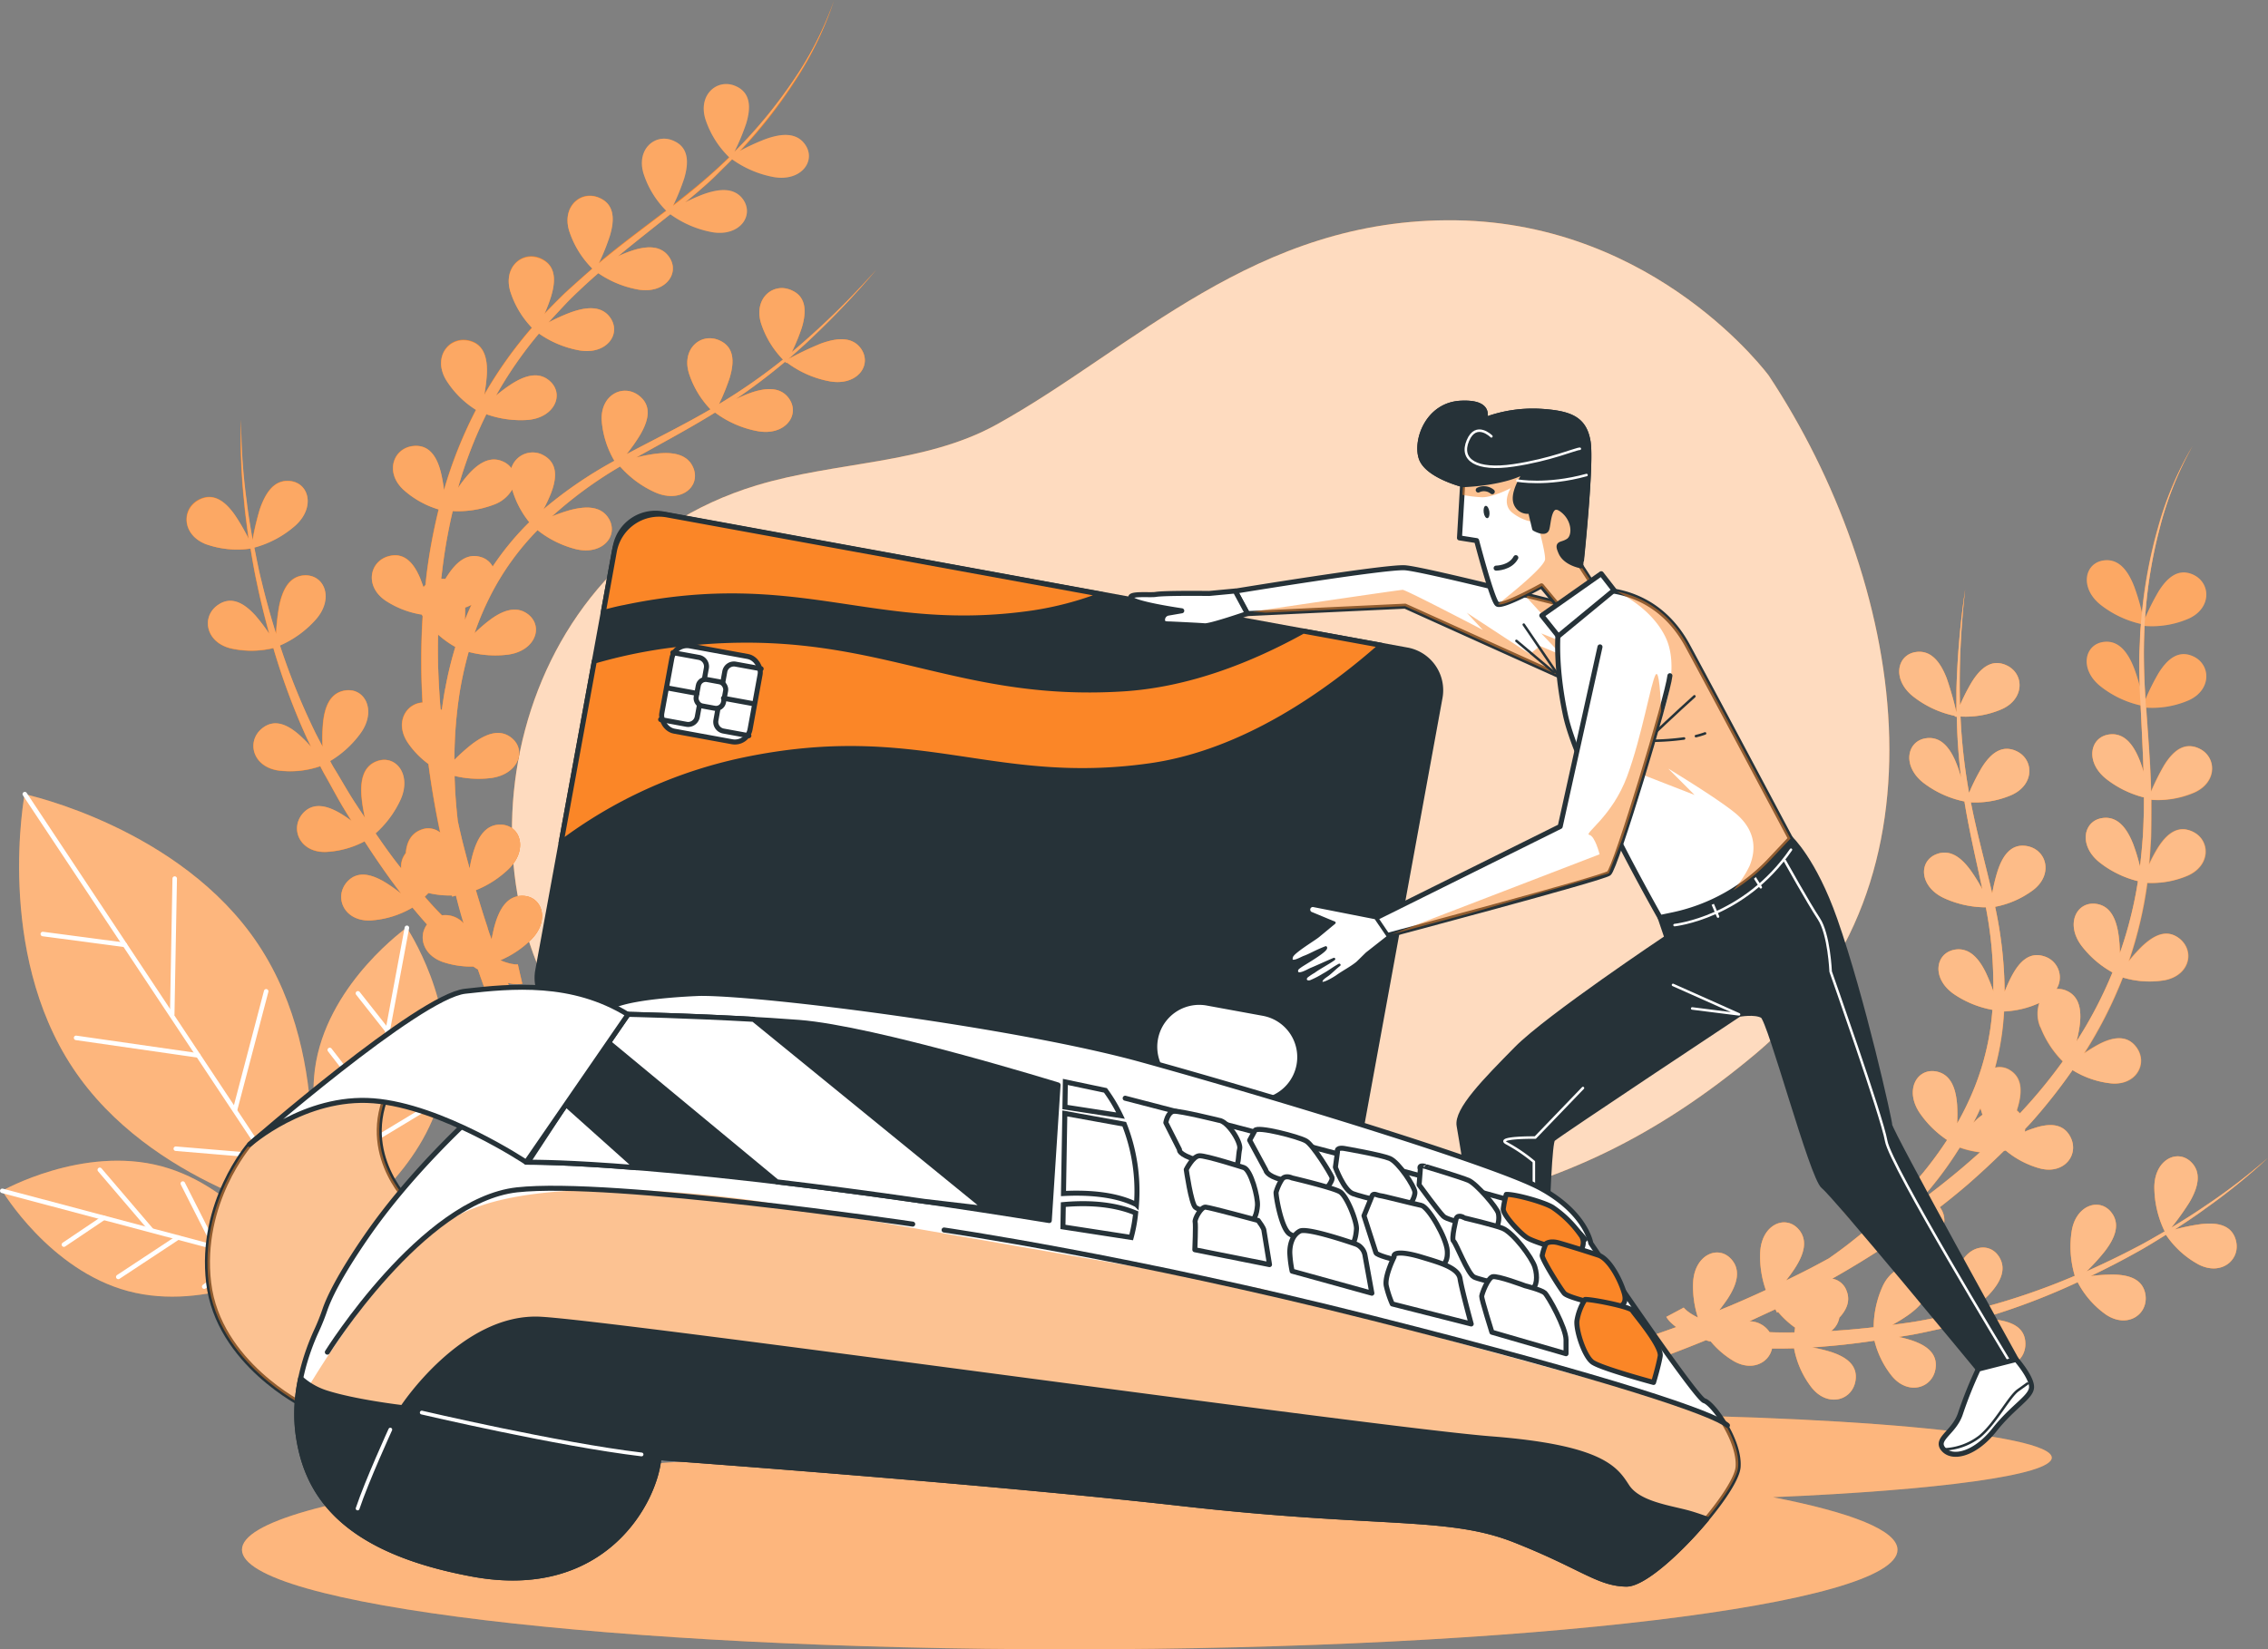 <svg xmlns="http://www.w3.org/2000/svg" viewBox="0 0 609.84 443.54"><rect x="0" y="0" width="609.84" height="443.54" fill="#808080" stroke="none"/><g id="freepik--background-simple--inject-59"><path d="M547.63,126.28s-30-41-84.08-41.82-86.86,34.66-123.75,55c-19.32,10.63-43.2,9.85-64.35,16.27-67.7,20.45-82.63,105.27-47.28,148.84,30.63,37.69,77.63,54,145.48,51.65s115.76-1.72,170.48-47.67S583.54,180.61,547.63,126.28Z" transform="translate(-71.98 -25.21)" style="fill:#FB8627"></path><path d="M547.63,126.28s-30-41-84.08-41.82-86.86,34.66-123.75,55c-19.32,10.63-43.2,9.85-64.35,16.27-67.7,20.45-82.63,105.27-47.28,148.84,30.63,37.69,77.63,54,145.48,51.65s115.76-1.72,170.48-47.67S583.54,180.61,547.63,126.28Z" transform="translate(-71.98 -25.21)" style="fill:#fff;isolation:isolate;opacity:0.7"></path></g><g id="freepik--Shadow--inject-59"><path d="M623.68,417.23c0-6.45-57.94-11.68-129.41-11.68-63.74,0-116.67,4.16-127.39,9.63l-7.26,0c-122.93,0-222.58,12-222.58,26.8s99.65,26.79,222.58,26.79S582.2,456.75,582.2,442c0-5.19-12.27-10-33.49-14.14C593,426,623.68,421.92,623.68,417.23Z" transform="translate(-71.98 -25.21)" style="fill:#FB8627"></path><path d="M623.68,417.23c0-6.45-57.94-11.68-129.41-11.68-63.74,0-116.67,4.16-127.39,9.63l-7.26,0c-122.93,0-222.58,12-222.58,26.8s99.65,26.79,222.58,26.79S582.2,456.75,582.2,442c0-5.19-12.27-10-33.49-14.14C593,426,623.68,421.92,623.68,417.23Z" transform="translate(-71.98 -25.21)" style="fill:#fff;opacity:0.4"></path></g><g id="freepik--Plants--inject-59"><path d="M91.54,312.39c20.86,31.51,62.82,40.48,62.82,40.48s8-42.1-12.9-73.61-62.85-40.47-62.85-40.47S70.63,280.88,91.54,312.39Z" transform="translate(-71.98 -25.21)" style="fill:#FB8627"></path><path d="M91.54,312.39c20.86,31.51,62.82,40.48,62.82,40.48s8-42.1-12.9-73.61-62.85-40.47-62.85-40.47S70.63,280.88,91.54,312.39Z" transform="translate(-71.98 -25.21)" style="fill:#fff;isolation:isolate;opacity:0.4"></path><line x1="82.38" y1="327.66" x2="6.67" y2="213.57" style="fill:none;stroke:#fff;stroke-linecap:round;stroke-linejoin:round;stroke-width:1.213px"></line><line x1="33.58" y1="254.11" x2="11.51" y2="251.19" style="fill:none;stroke:#fff;stroke-linecap:round;stroke-linejoin:round;stroke-width:1.213px"></line><line x1="46.31" y1="272.82" x2="46.98" y2="236.28" style="fill:none;stroke:#fff;stroke-linecap:round;stroke-linejoin:round;stroke-width:1.213px"></line><line x1="53.3" y1="283.84" x2="20.46" y2="279.12" style="fill:none;stroke:#fff;stroke-linecap:round;stroke-linejoin:round;stroke-width:1.213px"></line><line x1="63.24" y1="298.33" x2="71.57" y2="266.6" style="fill:none;stroke:#fff;stroke-linecap:round;stroke-linejoin:round;stroke-width:1.213px"></line><line x1="71.63" y1="310.97" x2="47.27" y2="308.93" style="fill:none;stroke:#fff;stroke-linecap:round;stroke-linejoin:round;stroke-width:1.213px"></line><path d="M106.49,372.45c21.19,5.62,42.8-6.6,42.8-6.6s-12.72-21.35-33.91-27-42.81,6.59-42.81,6.59S85.3,366.83,106.49,372.45Z" transform="translate(-71.98 -25.21)" style="fill:#FB8627"></path><path d="M106.49,372.45c21.19,5.62,42.8-6.6,42.8-6.6s-12.72-21.35-33.91-27-42.81,6.59-42.81,6.59S85.3,366.83,106.49,372.45Z" transform="translate(-71.98 -25.21)" style="fill:#fff;isolation:isolate;opacity:0.4"></path><line x1="77.34" y1="340.64" x2="0.61" y2="320.26" style="fill:none;stroke:#fff;stroke-linecap:round;stroke-linejoin:round;stroke-width:1.213px"></line><line x1="27.89" y1="327.51" x2="17.18" y2="334.72" style="fill:none;stroke:#fff;stroke-linecap:round;stroke-linejoin:round;stroke-width:1.213px"></line><line x1="40.6" y1="330.72" x2="26.83" y2="314.61" style="fill:none;stroke:#fff;stroke-linecap:round;stroke-linejoin:round;stroke-width:1.213px"></line><line x1="47.87" y1="332.81" x2="31.8" y2="343.41" style="fill:none;stroke:#fff;stroke-linecap:round;stroke-linejoin:round;stroke-width:1.213px"></line><line x1="57.76" y1="335.27" x2="49.16" y2="318.3" style="fill:none;stroke:#fff;stroke-linecap:round;stroke-linejoin:round;stroke-width:1.213px"></line><line x1="66.26" y1="337.54" x2="54.91" y2="346.02" style="fill:none;stroke:#fff;stroke-linecap:round;stroke-linejoin:round;stroke-width:1.213px"></line><path d="M157,310.57c-4,21.56,9.78,42.21,9.78,42.21s20.36-14.22,24.35-35.87-9.78-42.22-9.78-42.22S161.07,289,157,310.57Z" transform="translate(-71.98 -25.21)" style="fill:#FB8627"></path><path d="M157,310.57c-4,21.56,9.78,42.21,9.78,42.21s20.36-14.22,24.35-35.87-9.78-42.22-9.78-42.22S161.07,289,157,310.57Z" transform="translate(-71.98 -25.21)" style="fill:#fff;isolation:isolate;opacity:0.4"></path><line x1="94.84" y1="327.57" x2="109.41" y2="249.52" style="fill:none;stroke:#fff;stroke-linecap:round;stroke-linejoin:round;stroke-width:1.213px"></line><line x1="104.23" y1="277.27" x2="96.24" y2="267.14" style="fill:none;stroke:#fff;stroke-linecap:round;stroke-linejoin:round;stroke-width:1.213px"></line><line x1="101.98" y1="290.19" x2="117.01" y2="275.26" style="fill:none;stroke:#fff;stroke-linecap:round;stroke-linejoin:round;stroke-width:1.213px"></line><line x1="100.43" y1="297.6" x2="88.67" y2="282.37" style="fill:none;stroke:#fff;stroke-linecap:round;stroke-linejoin:round;stroke-width:1.213px"></line><line x1="98.71" y1="307.64" x2="114.99" y2="297.81" style="fill:none;stroke:#fff;stroke-linecap:round;stroke-linejoin:round;stroke-width:1.213px"></line><line x1="97.1" y1="316.28" x2="87.79" y2="305.6" style="fill:none;stroke:#fff;stroke-linecap:round;stroke-linejoin:round;stroke-width:1.213px"></line><path d="M262.14,74.65c1.52-1.32,2.94-2.78,4.39-4.23s2.86-2.87,4.26-4.34a130.09,130.09,0,0,0,15-19.08,91.37,91.37,0,0,0,10.48-21.79,91.26,91.26,0,0,1-10.9,21.51,130.25,130.25,0,0,1-15.29,18.65C258.94,77,245.26,85.57,232.89,95.94a57.64,57.64,0,0,0,3.05-7.47c1.24-4.11,1.31-8.23-2.65-10C228.4,76.11,223,80.48,225,87.16a25.43,25.43,0,0,0,6.26,10.21c-2.57,2.25-5.11,4.5-7.6,6.8-1.81,1.76-3.58,3.54-5.3,5.37a40,40,0,0,0,1.81-4.75c1.24-4.12,1.33-8.17-2.65-10.05-4.89-2.31-10.32,2.05-8.33,8.74a24.93,24.93,0,0,0,5.82,9.76,114.08,114.08,0,0,0-12.81,18,46.93,46.93,0,0,0,.68-5.42c.21-4.29-.68-8.24-5-9.11-5.32-1.06-9.54,4.5-6,10.5a25.17,25.17,0,0,0,8.09,8.11,119.48,119.48,0,0,0-8.64,21.63,40.69,40.69,0,0,0-.79-4.52c-1-4.17-3-7.71-7.39-7.31-5.38.49-7.85,7-2.74,11.75a24.71,24.71,0,0,0,9.49,5.32,150.87,150.87,0,0,0-3.25,17.52c-.11.93-.2,1.85-.3,2.78a6,6,0,0,0-.53.6L185,180.8c-1.64-4-4.15-7.16-8.41-6.09-5.26,1.32-6.7,8.13-.91,12a24.61,24.61,0,0,0,9.73,3.73,1.35,1.35,0,0,0,.18.47q-.42,6.6-.37,13.27c0,3.3.15,6.61.32,9.92-4.6.34-7.5,5.61-3.92,10.87a23.37,23.37,0,0,0,5.51,5.67q1.23,9.27,3.15,18.42a5.11,5.11,0,0,0-5-.78c-2.83,1-4,3.41-4.24,6.32a5.92,5.92,0,0,0-1.25,4.09c-2.43-3-4.67-6.21-6.87-9.41a27.7,27.7,0,0,0,6.73-9.1c3-6.73-1.31-12.06-6.27-10.33-4,1.41-4.66,5.62-4.18,10.16a45.07,45.07,0,0,0,.84,5.05c-.8-1.19-1.59-2.39-2.38-3.59-2-3-3.77-6.21-5.65-9.31a25.38,25.38,0,0,1-1.32-2.33,27.52,27.52,0,0,0,8.31-7.66c4.18-6,1-12.1-4.25-11.3-4.22.63-5.62,4.69-6,9.2a48.21,48.21,0,0,0-.09,5.89l-1.77-3.4a182.59,182.59,0,0,1-9.69-23.8,27.76,27.76,0,0,0,9.76-7.12c4.8-5.6,2.18-11.94-3.12-11.73-4.26.21-6.06,4.12-6.9,8.55a57.57,57.57,0,0,0-.78,7.17q-2.19-7-3.92-14.2c-.77-3-1.32-6-1.94-9a27.51,27.51,0,0,0,11.05-5.91c5.48-4.93,3.71-11.56-1.52-12-4.25-.35-6.51,3.29-8,7.59a70.85,70.85,0,0,0-2,8.26c-.58-3.5-1.19-7-1.6-10.51A161.72,161.72,0,0,1,136.73,138a165.91,165.91,0,0,0,.82,21.95c.29,3.37.77,6.71,1.2,10.06a54.28,54.28,0,0,0-3.68-6.35c-2.47-3.53-5.59-6.11-9.54-4.16-4.85,2.42-4.79,9.39,1.69,12a25.13,25.13,0,0,0,12.09,1.28c.5,3,1,6,1.64,8.92q1.45,7,3.4,14a52.58,52.58,0,0,0-3.72-4.93c-2.9-3.17-6.35-5.35-10-2.86-4.51,3-3.54,9.92,3.25,11.68a25.21,25.21,0,0,0,11.59-.05,182.61,182.61,0,0,0,9,24.2l1.13,2.35a41,41,0,0,0-3-3.05c-3.19-2.86-6.83-4.65-10.23-1.84-4.17,3.45-2.51,10.22,4.39,11.25a24.91,24.91,0,0,0,11.33-1.14c.4.81.8,1.6,1.25,2.37,1.82,3.19,3.53,6.51,5.46,9.64.54.9,1.11,1.79,1.67,2.69a32.11,32.11,0,0,0-2.77-1.88c-3.67-2.22-7.59-3.3-10.41,0-3.45,4.19-.56,10.53,6.42,10.23A24.65,24.65,0,0,0,170,251.48c2.24,3.47,4.56,6.88,7,10.26q1.4,1.9,2.83,3.78a43.25,43.25,0,0,0-4.24-3c-3.67-2.22-7.59-3.3-10.41,0-3.45,4.18-.56,10.53,6.43,10.23a25.13,25.13,0,0,0,11.28-3.46c1.27,1.53,2.57,3.05,3.91,4.54-2.37,3.19-1.18,8.18,4.26,10.1a24.07,24.07,0,0,0,8.2,1.22c.35.24.69.47,1.06.69l.17.12q6.34,18.3,14.48,35.9,5.12,11.1,10.87,21.88c3.88,7.2,7.85,14.24,12.36,21.25l6.69-4.51c-4.36-6.49-8.49-13.44-12.42-20.38s-7.62-14.07-11.13-21.25c-4.65-9.59-8.94-19.34-12.79-29.28h0c.57.09,1.08.23,1.7.27a7.53,7.53,0,0,0,2.17-.07l-1.21-5.25-.14.06h-.46c-.29,0-.68-.11-1-.14a14.22,14.22,0,0,1-2.23-.64l-.86-.34a26.65,26.65,0,0,0,8.16-5.43c5.26-5.17,3.19-11.71-2.06-11.9-4.26-.15-6.39,3.59-7.61,7.93-.34,1.23-.61,2.51-.84,3.77-.43-1.13-.83-2.19-1.14-3.33q-1.62-4.92-3.09-9.89a27.28,27.28,0,0,0,8.84-5.72c5.24-5.17,3.18-11.71-2.06-11.91-4.27-.15-6.39,3.59-7.61,7.93a38.91,38.91,0,0,0-.86,3.85c-.66-2.43-1.31-4.85-1.92-7.28-.44-1.81-.86-3.63-1.25-5.44-.3-2.6-.52-5.21-.69-7.83-.07-1.44-.14-2.87-.18-4.32a27.56,27.56,0,0,0,9.87.55c7.3-1,9.57-7.46,5.47-10.77-3.31-2.69-7.25-.95-10.84,1.8a53.14,53.14,0,0,0-4.54,4.07,118.2,118.2,0,0,1,1.46-18.41A101.77,101.77,0,0,1,198,200.53a27.67,27.67,0,0,0,10.6.73c7.3-1,9.56-7.46,5.47-10.77-3.31-2.63-7.27-1-10.84,1.8a44.07,44.07,0,0,0-3.64,3.18,78.92,78.92,0,0,1,4.23-10,71.56,71.56,0,0,1,12.7-17.68,27.44,27.44,0,0,0,10.16,5.07c7.13,1.8,11.64-3.37,9.1-8-2.1-3.72-6.4-3.59-10.76-2.4a46.33,46.33,0,0,0-4.84,1.71l.12,0a110.74,110.74,0,0,1,18.42-13.5,27.52,27.52,0,0,0,9.53,7c6.77,2.9,12.05-1.48,10.24-6.43-1.5-4-5.75-4.56-10.22-4a47.81,47.81,0,0,0-5.21,1c7-3.93,14.18-7.73,21.06-12l.16-.06a27.57,27.57,0,0,0,11.51,5c7.26,1.26,11.31-4.24,8.47-8.61-2.36-3.56-6.65-3.1-10.9-1.55-1.19.44-2.36,1-3.49,1.49a162.66,162.66,0,0,0,13.2-10l.41.37.07-.18a27.42,27.42,0,0,0,11.6,5.07c7.27,1.26,11.3-4.24,8.47-8.61-2.37-3.56-6.64-3.1-10.9-1.56a86.56,86.56,0,0,0-8.76,4.16c1.52-1.31,3-2.64,4.5-4a230.15,230.15,0,0,0,19.14-20,218.79,218.79,0,0,1-22.71,22.14,53.73,53.73,0,0,0,2.69-6.58c1.24-4.12,1.3-8.23-2.66-10-4.9-2.32-10.33,2-8.33,8.74a25,25,0,0,0,5.92,9.85,155.44,155.44,0,0,1-16.64,11.63l-.56.34a56.44,56.44,0,0,0,2.88-7.08c1.23-4.12,1.32-8.17-2.66-10-4.9-2.31-10.33,2.06-8.32,8.74a24.8,24.8,0,0,0,5.81,9.75c-7,4.08-14.24,7.65-21.48,11.48l-1.08.57a46.73,46.73,0,0,0,3.69-5.25c2.16-3.72,3.19-7.65-.25-10.4-4.22-3.38-10.48-.42-10.13,6.57a25.1,25.1,0,0,0,3.41,10.88A112.53,112.53,0,0,0,218.31,162l-.19.18a44.55,44.55,0,0,0,2-4.26c1.54-4,1.93-8.05-1.91-10.22a6,6,0,0,0-8.2,2.19,7,7,0,0,0-.54,1.22,5.42,5.42,0,0,0-2.05-1.69c-3.85-1.87-7.3.69-10.18,4.17a32.52,32.52,0,0,0-2.1,2.84,114.08,114.08,0,0,1,7.62-19.82,27.61,27.61,0,0,0,11,1.54c7.34-.54,10-6.87,6.13-10.4-3.15-2.9-7.2-1.41-10.94,1.11a42.84,42.84,0,0,0-3.59,2.72,108.47,108.47,0,0,1,11.54-16.66,27.32,27.32,0,0,0,10.83,4.51c7.27,1.26,11.3-4.24,8.46-8.61-2.35-3.56-6.63-3.1-10.9-1.54a52.58,52.58,0,0,0-5.83,2.64c1.84-2,3.68-4,5.6-6q3.76-3.72,7.8-7.24a27.49,27.49,0,0,0,10.67,4.39c7.27,1.24,11.31-4.25,8.46-8.62-2.35-3.56-6.63-3.1-10.89-1.55a31.46,31.46,0,0,0-2.94,1.23c4.76-4,9.65-7.76,14.5-11.64C256,79.93,259.11,77.34,262.14,74.65ZM197,188.63a13.51,13.51,0,0,0,1.7-.75c-.61,1.32-1.18,2.65-1.72,4,0-.72.06-1.44.06-2.16A7.74,7.74,0,0,0,197,188.63ZM186.2,266.39l1-1.05a25,25,0,0,0,6.27.67l.11.3,1-.28c.69,2.52,1.41,5,2.16,7.49a6.65,6.65,0,0,0-5.86-2.17,64,64,0,0,1-4.64-5Zm5.5-56c-.36,1.93-.65,3.87-.9,5.81l-.35-.29c-.34-3.91-.55-7.83-.67-11.76-.07-2.74-.07-5.49,0-8.24a26.54,26.54,0,0,0,4.63,3.31,100,100,0,0,0-2.71,11.18ZM204.59,161a9.47,9.47,0,0,0,5.13-4.14,25,25,0,0,0,4.59,8.78,75.61,75.61,0,0,0-9.86,11.93,5.16,5.16,0,0,0-3.15-2.54c-4.08-1.25-7.06,1.8-9.47,5.71l-.09.19-.27-.05a4.57,4.57,0,0,0-.83,0c0-.23,0-.46.07-.67a144.46,144.46,0,0,1,3-17.55A27.37,27.37,0,0,0,204.58,161Z" transform="translate(-71.98 -25.21)" style="fill:#FB8627"></path><path d="M296.27,25.28a91.49,91.49,0,0,1-10.91,21.51,128.89,128.89,0,0,1-15.28,18.64l-.64.65a61.51,61.51,0,0,0,3.18-7.64c1.25-4.1,1.32-8.16-2.66-10-4.9-2.32-10.33,2.05-8.33,8.74a25.16,25.16,0,0,0,6.48,10.39,167.37,167.37,0,0,1-15.16,13,58.87,58.87,0,0,0,3-7.36c1.24-4.12,1.3-8.23-2.67-10.05C248.4,60.78,243,65.16,245,71.84a24.9,24.9,0,0,0,6.15,10.08c-6.07,4.66-12.27,9.2-18.16,14.14a57.64,57.64,0,0,0,3-7.47c1.24-4.12,1.31-8.23-2.65-10.06-4.89-2.3-10.33,2.07-8.33,8.74a25.29,25.29,0,0,0,6.26,10.21c-2.57,2.26-5.12,4.51-7.6,6.81-1.81,1.76-3.58,3.53-5.3,5.37a40.85,40.85,0,0,0,1.81-4.76c1.24-4.11,1.33-8.16-2.65-10-4.9-2.32-10.33,2-8.33,8.74a25,25,0,0,0,5.82,9.75,113.7,113.7,0,0,0-12.81,18,46.93,46.93,0,0,0,.68-5.42c.21-4.3-.68-8.24-5-9.11-5.31-1.06-9.53,4.5-6,10.5a25.17,25.17,0,0,0,8.09,8.11A119.19,119.19,0,0,0,191.38,157a40.69,40.69,0,0,0-.79-4.52c-1-4.17-3-7.71-7.39-7.31-5.38.49-7.85,7-2.74,11.75a24.85,24.85,0,0,0,9.49,5.32,150.7,150.7,0,0,0-3.25,17.51c-.11.93-.2,1.86-.3,2.79a5,5,0,0,0-.53.59l-.85-2.26c-1.65-4-4.15-7.16-8.41-6.08-5.26,1.31-6.7,8.12-.91,12a24.76,24.76,0,0,0,9.73,3.73,1.42,1.42,0,0,0,.23.44q-.42,6.61-.36,13.27c0,3.31.14,6.61.32,9.93-4.61.34-7.5,5.6-3.93,10.86a23.37,23.37,0,0,0,5.51,5.67q1.23,9.27,3.16,18.43a5.09,5.09,0,0,0-5-.79c-2.84,1-4,3.42-4.24,6.33a5.78,5.78,0,0,0-1.25,4.08c-2.43-3-4.67-6.2-6.88-9.4a27.6,27.6,0,0,0,6.73-9.11c3-6.73-1.3-12.06-6.26-10.32-4,1.4-4.66,5.62-4.18,10.16a43.24,43.24,0,0,0,.84,5.05c-.8-1.2-1.6-2.39-2.38-3.6-2-3-3.77-6.21-5.66-9.3a25.29,25.29,0,0,1-1.31-2.33,27.52,27.52,0,0,0,8.31-7.66c4.18-6,1-12.11-4.25-11.31-4.23.63-5.63,4.7-6,9.2a46.32,46.32,0,0,0-.1,5.89l-1.77-3.4a181.84,181.84,0,0,1-9.68-23.79,27.71,27.71,0,0,0,9.75-7.13c4.8-5.59,2.19-11.94-3.11-11.73-4.26.21-6.06,4.13-6.9,8.56a57.41,57.41,0,0,0-.78,7.16q-2.21-7-3.93-14.19c-.77-3-1.32-6-1.93-9a27.62,27.62,0,0,0,11-5.9c5.47-4.92,3.7-11.56-1.53-12-4.25-.35-6.5,3.28-8,7.58a71.34,71.34,0,0,0-1.93,8.27c-.58-3.49-1.2-7-1.6-10.5a160.26,160.26,0,0,1-1.49-21.89,162.65,162.65,0,0,0,.82,22c.28,3.36.76,6.7,1.2,10.06a55.87,55.87,0,0,0-3.68-6.36c-2.47-3.52-5.6-6.1-9.55-4.15-4.84,2.41-4.79,9.39,1.69,11.95a25.22,25.22,0,0,0,12.06,1.18c.49,3,1,6,1.63,8.92q1.46,7,3.4,14a53,53,0,0,0-3.75-4.94c-2.9-3.17-6.35-5.35-10-2.86-4.51,3-3.54,9.92,3.25,11.68a25.21,25.21,0,0,0,11.59-.05,182.61,182.61,0,0,0,9,24.2l1.13,2.35a41,41,0,0,0-3-3.05c-3.19-2.86-6.83-4.65-10.23-1.84-4.17,3.45-2.51,10.22,4.39,11.25a24.91,24.91,0,0,0,11.33-1.14c.4.81.8,1.6,1.25,2.37,1.82,3.19,3.53,6.51,5.46,9.64.54.9,1.11,1.79,1.67,2.69a32.11,32.11,0,0,0-2.77-1.88c-3.67-2.22-7.59-3.3-10.41,0-3.45,4.19-.56,10.53,6.42,10.23A24.65,24.65,0,0,0,170,251.48c2.24,3.47,4.56,6.88,7,10.26q1.4,1.9,2.83,3.78a43.25,43.25,0,0,0-4.24-3c-3.67-2.22-7.59-3.3-10.41,0-3.45,4.18-.56,10.53,6.43,10.23a25.13,25.13,0,0,0,11.28-3.46c1.27,1.53,2.57,3.05,3.91,4.54-2.37,3.19-1.18,8.18,4.26,10.1a24.07,24.07,0,0,0,8.2,1.22c.35.24.69.47,1.06.69l.17.12q6.34,18.3,14.48,35.9,5.12,11.1,10.87,21.88c3.88,7.2,7.85,14.24,12.36,21.25l6.69-4.51c-4.36-6.49-8.49-13.44-12.42-20.38s-7.62-14.07-11.13-21.25c-4.65-9.59-8.94-19.34-12.79-29.28h0c.57.09,1.08.23,1.7.27a7.53,7.53,0,0,0,2.17-.07l-1.21-5.25-.14.06h-.46c-.29,0-.68-.11-1-.14a14.22,14.22,0,0,1-2.23-.64l-.86-.34a26.65,26.65,0,0,0,8.16-5.43c5.26-5.17,3.19-11.71-2.06-11.9-4.26-.15-6.39,3.59-7.61,7.93-.34,1.23-.61,2.51-.84,3.77-.43-1.13-.83-2.19-1.14-3.33q-1.62-4.92-3.09-9.89a27.28,27.28,0,0,0,8.84-5.72c5.24-5.17,3.18-11.71-2.06-11.91-4.27-.15-6.39,3.59-7.61,7.93a38.91,38.91,0,0,0-.86,3.85c-.66-2.43-1.31-4.85-1.92-7.28-.44-1.81-.86-3.63-1.25-5.44-.3-2.6-.52-5.21-.69-7.83-.07-1.44-.14-2.87-.18-4.32a27.56,27.56,0,0,0,9.87.55c7.3-1,9.57-7.46,5.47-10.77-3.31-2.69-7.25-.95-10.84,1.8a53.14,53.14,0,0,0-4.54,4.07,118.2,118.2,0,0,1,1.46-18.41A101.77,101.77,0,0,1,198,200.53a27.67,27.67,0,0,0,10.6.73c7.3-1,9.56-7.46,5.47-10.77-3.31-2.63-7.27-1-10.84,1.8a44.07,44.07,0,0,0-3.64,3.18,78.92,78.92,0,0,1,4.23-10,71.56,71.56,0,0,1,12.7-17.68,27.44,27.44,0,0,0,10.16,5.07c7.13,1.8,11.64-3.37,9.1-8-2.1-3.72-6.4-3.59-10.76-2.4a46.33,46.33,0,0,0-4.84,1.71l.12,0a110.74,110.74,0,0,1,18.42-13.5,27.52,27.52,0,0,0,9.53,7c6.77,2.9,12.05-1.48,10.24-6.43-1.5-4-5.75-4.56-10.22-4a47.81,47.81,0,0,0-5.21,1c7-3.93,14.18-7.73,21.06-12l.16-.06a27.57,27.57,0,0,0,11.51,5c7.26,1.26,11.31-4.24,8.47-8.61-2.36-3.56-6.65-3.1-10.9-1.55-1.19.44-2.36,1-3.49,1.49a162.66,162.66,0,0,0,13.2-10l.41.37.07-.18a27.42,27.42,0,0,0,11.6,5.07c7.27,1.26,11.3-4.24,8.47-8.61-2.37-3.56-6.64-3.1-10.9-1.56a86.56,86.56,0,0,0-8.76,4.16c1.52-1.31,3-2.64,4.5-4a230.15,230.15,0,0,0,19.14-20,218.79,218.79,0,0,1-22.71,22.14,53.73,53.73,0,0,0,2.69-6.58c1.24-4.12,1.3-8.23-2.66-10-4.9-2.32-10.33,2-8.33,8.74a25,25,0,0,0,5.92,9.85,155.44,155.44,0,0,1-16.64,11.63l-.56.34a56.44,56.44,0,0,0,2.88-7.08c1.23-4.12,1.32-8.17-2.66-10-4.9-2.31-10.33,2.06-8.32,8.74a24.8,24.8,0,0,0,5.81,9.75c-7,4.08-14.24,7.65-21.48,11.48l-1.08.57a46.73,46.73,0,0,0,3.69-5.25c2.16-3.72,3.19-7.65-.25-10.4-4.22-3.38-10.48-.42-10.13,6.57a25.1,25.1,0,0,0,3.41,10.88A112.53,112.53,0,0,0,218.31,162l-.19.18a44.55,44.55,0,0,0,2-4.26c1.54-4,1.93-8.05-1.91-10.22a6,6,0,0,0-8.2,2.19,7,7,0,0,0-.54,1.22,5.42,5.42,0,0,0-2.05-1.69c-3.85-1.87-7.3.69-10.18,4.17a32.52,32.52,0,0,0-2.1,2.84,114.08,114.08,0,0,1,7.62-19.82,27.61,27.61,0,0,0,11,1.54c7.34-.54,10-6.87,6.13-10.4-3.15-2.9-7.2-1.41-10.94,1.11a42.84,42.84,0,0,0-3.59,2.72,108.47,108.47,0,0,1,11.54-16.66,27.32,27.32,0,0,0,10.83,4.51c7.27,1.26,11.3-4.24,8.46-8.61-2.35-3.56-6.63-3.1-10.9-1.54a52.58,52.58,0,0,0-5.83,2.64c1.84-2,3.68-4,5.6-6q3.76-3.72,7.8-7.24a27.49,27.49,0,0,0,10.67,4.39c7.27,1.24,11.31-4.25,8.46-8.62-2.35-3.56-6.63-3.1-10.89-1.55a31.46,31.46,0,0,0-2.94,1.23c4.61-3.83,9.35-7.53,14.07-11.29a27.66,27.66,0,0,0,11.22,4.81c7.27,1.25,11.3-4.25,8.47-8.62-2.36-3.55-6.64-3.09-10.9-1.55a50.91,50.91,0,0,0-4.84,2.15c2-1.61,3.94-3.25,5.79-4.93,1.52-1.32,2.94-2.78,4.39-4.23.84-.78,1.66-1.6,2.45-2.43a27.82,27.82,0,0,0,11.27,4.8c7.27,1.24,11.37-4.27,8.48-8.63-2.37-3.56-6.65-3.1-10.9-1.54a59.47,59.47,0,0,0-6.83,3.16,131,131,0,0,0,14.73-18.82A91.9,91.9,0,0,0,296.27,25.28ZM196.63,273.56a6.64,6.64,0,0,0-5.85-2.18c-1.59-1.61-3.11-3.28-4.6-5l1-1a24.61,24.61,0,0,0,6.28.66l.11.31,1-.28C195.18,268.58,195.87,271.08,196.63,273.56Zm-4.95-63.19c-.36,1.92-.65,3.86-.91,5.8l-.32-.29c-.34-3.91-.55-7.83-.67-11.76-.07-2.74-.07-5.49,0-8.24a26.54,26.54,0,0,0,4.63,3.31,100,100,0,0,0-2.71,11.18ZM197,191.86c0-.73.06-1.44.06-2.17,0-.36,0-.72,0-1.08a11.77,11.77,0,0,0,1.71-.74c-.63,1.32-1.2,2.65-1.74,4ZM204.57,161a9.41,9.41,0,0,0,5.13-4.13,25,25,0,0,0,4.59,8.78,75.41,75.41,0,0,0-9.84,11.92,5.16,5.16,0,0,0-3.15-2.54c-4.08-1.25-7.06,1.8-9.47,5.71l-.09.19-.27-.05a4.57,4.57,0,0,0-.83,0c0-.23,0-.46.07-.67a144.46,144.46,0,0,1,3-17.55A27.37,27.37,0,0,0,204.58,161Z" transform="translate(-71.98 -25.21)" style="fill:#FB8627"></path><g style="opacity:0.7"><path d="M296.27,25.28a91.49,91.49,0,0,1-10.91,21.51,128.89,128.89,0,0,1-15.28,18.64l-.64.65a61.51,61.51,0,0,0,3.18-7.64c1.25-4.1,1.32-8.16-2.66-10-4.9-2.32-10.33,2.05-8.33,8.74a25.16,25.16,0,0,0,6.48,10.39,167.37,167.37,0,0,1-15.16,13,58.87,58.87,0,0,0,3-7.36c1.24-4.12,1.3-8.23-2.67-10.05C248.4,60.78,243,65.16,245,71.84a24.9,24.9,0,0,0,6.15,10.08c-6.07,4.66-12.27,9.2-18.16,14.14a57.64,57.64,0,0,0,3-7.47c1.24-4.12,1.31-8.23-2.65-10.06-4.89-2.3-10.33,2.07-8.33,8.74a25.29,25.29,0,0,0,6.26,10.21c-2.57,2.26-5.12,4.51-7.6,6.81-1.81,1.76-3.58,3.53-5.3,5.37a40.85,40.85,0,0,0,1.81-4.76c1.24-4.11,1.33-8.16-2.65-10-4.9-2.32-10.33,2-8.33,8.74a25,25,0,0,0,5.82,9.75,113.7,113.7,0,0,0-12.81,18,46.93,46.93,0,0,0,.68-5.42c.21-4.3-.68-8.24-5-9.11-5.31-1.06-9.53,4.5-6,10.5a25.17,25.17,0,0,0,8.09,8.11A119.19,119.19,0,0,0,191.38,157a40.69,40.69,0,0,0-.79-4.52c-1-4.17-3-7.71-7.39-7.31-5.38.49-7.85,7-2.74,11.75a24.85,24.85,0,0,0,9.49,5.32,150.7,150.7,0,0,0-3.25,17.51c-.11.93-.2,1.86-.3,2.79a5,5,0,0,0-.53.59l-.85-2.26c-1.65-4-4.15-7.16-8.41-6.08-5.26,1.31-6.7,8.12-.91,12a24.76,24.76,0,0,0,9.73,3.73,1.42,1.42,0,0,0,.23.44q-.42,6.61-.36,13.27c0,3.31.14,6.61.32,9.93-4.61.34-7.5,5.6-3.93,10.86a23.37,23.37,0,0,0,5.51,5.67q1.23,9.27,3.16,18.43a5.09,5.09,0,0,0-5-.79c-2.84,1-4,3.42-4.24,6.33a5.78,5.78,0,0,0-1.25,4.08c-2.43-3-4.67-6.2-6.88-9.4a27.6,27.6,0,0,0,6.73-9.11c3-6.73-1.3-12.06-6.26-10.32-4,1.4-4.66,5.62-4.18,10.16a43.24,43.24,0,0,0,.84,5.05c-.8-1.2-1.6-2.39-2.38-3.6-2-3-3.77-6.21-5.66-9.3a25.29,25.29,0,0,1-1.31-2.33,27.52,27.52,0,0,0,8.31-7.66c4.18-6,1-12.11-4.25-11.31-4.23.63-5.63,4.7-6,9.2a46.32,46.32,0,0,0-.1,5.89l-1.77-3.4a181.84,181.84,0,0,1-9.68-23.79,27.71,27.71,0,0,0,9.75-7.13c4.8-5.59,2.19-11.94-3.11-11.73-4.26.21-6.06,4.13-6.9,8.56a57.41,57.41,0,0,0-.78,7.16q-2.21-7-3.93-14.19c-.77-3-1.32-6-1.93-9a27.62,27.62,0,0,0,11-5.9c5.47-4.92,3.7-11.56-1.53-12-4.25-.35-6.5,3.28-8,7.58a71.34,71.34,0,0,0-1.93,8.27c-.58-3.49-1.2-7-1.6-10.5a160.26,160.26,0,0,1-1.49-21.89,162.65,162.65,0,0,0,.82,22c.28,3.36.76,6.7,1.2,10.06a55.87,55.87,0,0,0-3.68-6.36c-2.47-3.52-5.6-6.1-9.55-4.15-4.84,2.41-4.79,9.39,1.69,11.95a25.22,25.22,0,0,0,12.06,1.18c.49,3,1,6,1.63,8.92q1.46,7,3.4,14a53,53,0,0,0-3.75-4.94c-2.9-3.17-6.35-5.35-10-2.86-4.51,3-3.54,9.92,3.25,11.68a25.21,25.21,0,0,0,11.59-.05,182.61,182.61,0,0,0,9,24.2l1.13,2.35a41,41,0,0,0-3-3.05c-3.19-2.86-6.83-4.65-10.23-1.84-4.17,3.45-2.51,10.22,4.39,11.25a24.91,24.91,0,0,0,11.33-1.14c.4.81.8,1.6,1.25,2.37,1.82,3.19,3.53,6.51,5.46,9.64.54.9,1.11,1.79,1.67,2.69a32.11,32.11,0,0,0-2.77-1.88c-3.67-2.22-7.59-3.3-10.41,0-3.45,4.19-.56,10.53,6.42,10.23A24.65,24.65,0,0,0,170,251.48c2.24,3.47,4.56,6.88,7,10.26q1.4,1.9,2.83,3.78a43.25,43.25,0,0,0-4.24-3c-3.67-2.22-7.59-3.3-10.41,0-3.45,4.18-.56,10.53,6.43,10.23a25.13,25.13,0,0,0,11.28-3.46c1.27,1.53,2.57,3.05,3.91,4.54-2.37,3.19-1.18,8.18,4.26,10.1a24.07,24.07,0,0,0,8.2,1.22c.35.24.69.47,1.06.69l.17.12q6.34,18.3,14.48,35.9,5.12,11.1,10.87,21.88c3.88,7.2,7.85,14.24,12.36,21.25l6.69-4.51c-4.36-6.49-8.49-13.44-12.42-20.38s-7.62-14.07-11.13-21.25c-4.65-9.59-8.94-19.34-12.79-29.28h0c.57.09,1.08.23,1.7.27a7.53,7.53,0,0,0,2.17-.07l-1.21-5.25-.14.06h-.46c-.29,0-.68-.11-1-.14a14.22,14.22,0,0,1-2.23-.64l-.86-.34a26.65,26.65,0,0,0,8.16-5.43c5.26-5.17,3.19-11.71-2.06-11.9-4.26-.15-6.39,3.59-7.61,7.93-.34,1.23-.61,2.51-.84,3.77-.43-1.13-.83-2.19-1.14-3.33q-1.62-4.92-3.09-9.89a27.28,27.28,0,0,0,8.84-5.72c5.24-5.17,3.18-11.71-2.06-11.91-4.27-.15-6.39,3.59-7.61,7.93a38.91,38.91,0,0,0-.86,3.85c-.66-2.43-1.31-4.85-1.92-7.28-.44-1.81-.86-3.63-1.25-5.44-.3-2.6-.52-5.21-.69-7.83-.07-1.44-.14-2.87-.18-4.32a27.56,27.56,0,0,0,9.87.55c7.3-1,9.57-7.46,5.47-10.77-3.31-2.69-7.25-.95-10.84,1.8a53.14,53.14,0,0,0-4.54,4.07,118.2,118.2,0,0,1,1.46-18.41A101.77,101.77,0,0,1,198,200.53a27.67,27.67,0,0,0,10.6.73c7.3-1,9.56-7.46,5.47-10.77-3.31-2.63-7.27-1-10.84,1.8a44.07,44.07,0,0,0-3.64,3.18,78.92,78.92,0,0,1,4.23-10,71.56,71.56,0,0,1,12.7-17.68,27.44,27.44,0,0,0,10.16,5.07c7.13,1.8,11.64-3.37,9.1-8-2.1-3.72-6.4-3.59-10.76-2.4a46.33,46.33,0,0,0-4.84,1.71l.12,0a110.74,110.74,0,0,1,18.42-13.5,27.52,27.52,0,0,0,9.53,7c6.77,2.9,12.05-1.48,10.24-6.43-1.5-4-5.75-4.56-10.22-4a47.81,47.81,0,0,0-5.21,1c7-3.93,14.18-7.73,21.06-12l.16-.06a27.57,27.57,0,0,0,11.51,5c7.26,1.26,11.31-4.24,8.47-8.61-2.36-3.56-6.65-3.1-10.9-1.55-1.19.44-2.36,1-3.49,1.49a162.66,162.66,0,0,0,13.2-10l.41.37.07-.18a27.42,27.42,0,0,0,11.6,5.07c7.27,1.26,11.3-4.24,8.47-8.61-2.37-3.56-6.64-3.1-10.9-1.56a86.56,86.56,0,0,0-8.76,4.16c1.52-1.31,3-2.64,4.5-4a230.15,230.15,0,0,0,19.14-20,218.79,218.79,0,0,1-22.71,22.14,53.73,53.73,0,0,0,2.69-6.58c1.24-4.12,1.3-8.23-2.66-10-4.9-2.32-10.33,2-8.33,8.74a25,25,0,0,0,5.92,9.85,155.44,155.44,0,0,1-16.64,11.63l-.56.34a56.44,56.44,0,0,0,2.88-7.08c1.23-4.12,1.32-8.17-2.66-10-4.9-2.31-10.33,2.06-8.32,8.74a24.8,24.8,0,0,0,5.81,9.75c-7,4.08-14.24,7.65-21.48,11.48l-1.08.57a46.73,46.73,0,0,0,3.69-5.25c2.16-3.72,3.19-7.65-.25-10.4-4.22-3.38-10.48-.42-10.13,6.57a25.1,25.1,0,0,0,3.41,10.88A112.53,112.53,0,0,0,218.31,162l-.19.18a44.55,44.55,0,0,0,2-4.26c1.54-4,1.93-8.05-1.91-10.22a6,6,0,0,0-8.2,2.19,7,7,0,0,0-.54,1.22,5.42,5.42,0,0,0-2.05-1.69c-3.85-1.87-7.3.69-10.18,4.17a32.52,32.52,0,0,0-2.1,2.84,114.08,114.08,0,0,1,7.62-19.82,27.61,27.61,0,0,0,11,1.54c7.34-.54,10-6.87,6.13-10.4-3.15-2.9-7.2-1.41-10.94,1.11a42.84,42.84,0,0,0-3.59,2.72,108.47,108.47,0,0,1,11.54-16.66,27.32,27.32,0,0,0,10.83,4.51c7.27,1.26,11.3-4.24,8.46-8.61-2.35-3.56-6.63-3.1-10.9-1.54a52.58,52.58,0,0,0-5.83,2.64c1.84-2,3.68-4,5.6-6q3.76-3.72,7.8-7.24a27.49,27.49,0,0,0,10.67,4.39c7.27,1.24,11.31-4.25,8.46-8.62-2.35-3.56-6.63-3.1-10.89-1.55a31.46,31.46,0,0,0-2.94,1.23c4.61-3.83,9.35-7.53,14.07-11.29a27.66,27.66,0,0,0,11.22,4.81c7.27,1.25,11.3-4.25,8.47-8.62-2.36-3.55-6.64-3.09-10.9-1.55a50.91,50.91,0,0,0-4.84,2.15c2-1.61,3.94-3.25,5.79-4.93,1.52-1.32,2.94-2.78,4.39-4.23.84-.78,1.66-1.6,2.45-2.43a27.82,27.82,0,0,0,11.27,4.8c7.27,1.24,11.37-4.27,8.48-8.63-2.37-3.56-6.65-3.1-10.9-1.54a59.47,59.47,0,0,0-6.83,3.16,131,131,0,0,0,14.73-18.82A91.9,91.9,0,0,0,296.27,25.28ZM196.63,273.56a6.64,6.64,0,0,0-5.85-2.18c-1.59-1.61-3.11-3.28-4.6-5l1-1a24.61,24.61,0,0,0,6.28.66l.11.31,1-.28C195.18,268.58,195.87,271.08,196.63,273.56Zm-4.95-63.19c-.36,1.92-.65,3.86-.91,5.8l-.32-.29c-.34-3.91-.55-7.83-.67-11.76-.07-2.74-.07-5.49,0-8.24a26.54,26.54,0,0,0,4.63,3.31,100,100,0,0,0-2.71,11.18ZM197,191.86c0-.73.06-1.44.06-2.17,0-.36,0-.72,0-1.08a11.77,11.77,0,0,0,1.71-.74c-.63,1.32-1.2,2.65-1.74,4ZM204.57,161a9.41,9.41,0,0,0,5.13-4.13,25,25,0,0,0,4.59,8.78,75.41,75.41,0,0,0-9.84,11.92,5.16,5.16,0,0,0-3.15-2.54c-4.08-1.25-7.06,1.8-9.47,5.71l-.09.19-.27-.05a4.57,4.57,0,0,0-.83,0c0-.23,0-.46.07-.67a144.46,144.46,0,0,1,3-17.55A27.37,27.37,0,0,0,204.58,161Z" transform="translate(-71.98 -25.21)" style="fill:#fff;isolation:isolate;opacity:0.4"></path></g><path d="M647.18,202.55c0-2,.15-4,.22-6s.27-4.05.44-6a130.58,130.58,0,0,1,4.39-23.51,90.61,90.61,0,0,1,9.33-21.92,90.1,90.1,0,0,0-8.84,22.07,127.68,127.68,0,0,0-3.89,23.46c-1.39,15.78,1.17,31.48,1.5,47.44a62.35,62.35,0,0,1,3.56-7.13c2.24-3.59,5.18-6.3,9.18-4.57,4.9,2.13,5.19,9-1.06,11.86a24.75,24.75,0,0,1-11.65,2c0,3.36,0,6.71-.08,10.07-.14,2.48-.3,4.95-.53,7.42a41.62,41.62,0,0,1,2.34-4.43c2.25-3.6,5.2-6.29,9.18-4.56,4.9,2.12,5.2,9-1,11.86a24.58,24.58,0,0,1-11,2,111.23,111.23,0,0,1-5,21.14,44.05,44.05,0,0,1,3.58-4c3.11-2.94,6.56-4.85,10-2.21,4.24,3.29,2.88,9.92-3.89,11.25a24.89,24.89,0,0,1-11.28-.72,116.82,116.82,0,0,1-10.41,20.42c1.24-.85,2.53-1.64,3.85-2.37,3.76-2,7.67-2.79,10.23.72,3.16,4.31-.07,10.39-6.92,9.69A24.54,24.54,0,0,1,629.26,313a150.39,150.39,0,0,1-10.86,13.8c-.62.69-1.25,1.36-1.88,2a6.59,6.59,0,0,1-.1.76,20.8,20.8,0,0,1,2.27-.87c4-1.37,8-1.59,10,2.28,2.46,4.75-1.66,10.24-8.31,8.44a24.45,24.45,0,0,1-9.1-4.79l-.48.12q-4.68,4.61-9.58,8.9c-2.48,2.13-5,4.19-7.63,6.22,2.75,3.63.72,9.21-5.5,10a23.35,23.35,0,0,1-7.73-.42q-7.7,5.12-15.71,9.65a5,5,0,0,1,3.84,3.23c1.11,2.75,0,5.17-1.94,7.26a5.71,5.71,0,0,1-2.2,3.58c3.81-.22,7.62-.57,11.44-1a27.11,27.11,0,0,1,2.36-10.9c3-6.61,9.8-6.89,11.73-2.08,1.58,3.9-1.18,7.11-4.81,9.7a44,44,0,0,1-4.31,2.65l4.17-.58c3.55-.49,7-1.27,10.57-1.87.86-.13,1.71-.32,2.57-.53a27.21,27.21,0,0,1,.28-11.15c1.74-7.06,8.33-8.6,11.13-4.24,2.26,3.54.18,7.23-2.9,10.45a54.79,54.79,0,0,1-4.3,3.9l3.66-.88a182,182,0,0,0,23.93-8.31,27.4,27.4,0,0,1-.87-11.77c1-7.18,7.43-9.38,10.66-5.33,2.62,3.29.89,7.17-1.84,10.66a57.76,57.76,0,0,1-4.78,5.24c4.43-2,8.81-4.07,13.09-6.33,2.7-1.36,5.29-2.91,7.91-4.41a27.33,27.33,0,0,1-2.78-12c.09-7.26,6.15-10.27,9.87-6.67,3,2.93,1.8,7.05-.43,10.84a69.61,69.61,0,0,1-4.87,6.81c3-1.84,5.93-3.66,8.83-5.65a160.93,160.93,0,0,0,17.18-13.14A161.91,161.91,0,0,1,665,350.23c-2.68,2-5.47,3.79-8.24,5.63a53.9,53.9,0,0,1,7.15-1.45c4.21-.47,8.15.17,9.27,4.36,1.37,5.17-3.84,9.66-10,6.52a24.82,24.82,0,0,1-8.8-8c-2.53,1.56-5.06,3.16-7.67,4.59q-6.18,3.46-12.57,6.51a46.51,46.51,0,0,1,6.13-.4c4.23.08,8,1.23,8.62,5.55.67,5.29-5,9.06-10.72,5.16a24.63,24.63,0,0,1-7.53-8.66,181,181,0,0,1-23.77,9.14l-2.49.69a34.66,34.66,0,0,1,4.2.23c4.19.55,7.91,2,8,6.38.14,5.33-5.94,8.52-11.19,4.07a24.58,24.58,0,0,1-6.53-9.14c-.85.23-1.7.46-2.56.62-3.57.72-7.12,1.61-10.7,2.23l-3.06.5c1.07.23,2.14.5,3.18.83,4,1.28,7.38,3.47,6.69,7.76-.85,5.27-7.42,7.2-11.74,1.9a24.49,24.49,0,0,1-4.67-9.48c-4,.59-8.07,1.1-12.13,1.44-1.55.14-3.1.26-4.66.37a40.09,40.09,0,0,1,5,1.19c4,1.28,7.39,3.48,6.69,7.76-.85,5.33-7.42,7.26-11.75,1.9a24.49,24.49,0,0,1-4.77-10.62c-2,.07-3.93.09-5.92.06-.81,3.82-5.32,6.21-10.24,3.42A23.81,23.81,0,0,1,532,386a6.18,6.18,0,0,1-1.19-.33l-.21,0c-11.78,4.84-23.82,9-36,12.64q-11.57,3.42-23.3,6.17c-7.85,1.8-15.64,3.39-23.77,4.67l-1-7.9c7.63-1,15.48-2.45,23.17-4s15.44-3.5,23-5.58c10.12-2.76,20.16-6,30-9.56h0a15.13,15.13,0,0,1-1.31-1.09,7.21,7.21,0,0,1-1.36-1.65l4.68-2.5-.06-.09h0l.09.12.31.33a8.09,8.09,0,0,0,.76.67,14.89,14.89,0,0,0,1.92,1.23l.8.42a27.07,27.07,0,0,1-1.28-9.58c.42-7.25,6.62-10,10.16-6.22,2.89,3.1,1.51,7.07-.91,10.77-.7,1.05-1.48,2.08-2.25,3.07l3.2-1.31c3.14-1.33,6.26-2.72,9.34-4.14a27,27,0,0,1-1.5-10.27c.4-7.25,6.6-10,10.16-6.23,2.89,3.11,1.49,7.08-.93,10.78-.7,1.08-1.49,2.12-2.28,3.13,2.22-1.08,4.44-2.18,6.64-3.31,1.62-.85,3.23-1.72,4.85-2.6,2.11-1.48,4.2-3,6.24-4.63,1.11-.87,2.23-1.78,3.31-2.68a27.35,27.35,0,0,1-6.82-7c-4-6.06-.67-11.95,4.43-11.06,4.15.72,5.43,4.8,5.72,9.21a50.22,50.22,0,0,1-.06,6,116,116,0,0,0,12.62-13,102.35,102.35,0,0,0,6.36-8.69,27.36,27.36,0,0,1-7.44-7.38c-4-6.06-.67-11.94,4.43-11.06,4.15.73,5.43,4.81,5.72,9.2a47.63,47.63,0,0,1,0,4.78,79.23,79.23,0,0,0,4.66-9.64,70.26,70.26,0,0,0,4.82-20.9,26.94,26.94,0,0,1-10.34-4.22c-6-4.14-5.09-10.85,0-11.92,4.12-.82,6.81,2.41,8.7,6.41a46.77,46.77,0,0,1,1.87,4.72l0-.14a108.86,108.86,0,0,0-2-22.42,27.21,27.21,0,0,1-11.36-2.53c-6.56-3.14-6.74-9.89-1.92-11.76,3.94-1.53,7.12,1.29,9.65,5a48.84,48.84,0,0,1,2.69,4.43c-1.64-7.74-3.5-15.53-4.79-23.43h0l0-.17a27.08,27.08,0,0,1-11.2-5.13c-5.65-4.57-4.25-11.19.88-11.88,4.16-.57,6.62,2.9,8.22,7a37,37,0,0,1,1.17,3.56q-1-8.14-1.15-16.32l-.53-.07a.25.25,0,0,1,0-.19,27,27,0,0,1-11.3-5.29c-5.65-4.57-4.25-11.19.88-11.88,4.16-.57,6.62,2.9,8.23,7.05a86.31,86.31,0,0,1,2.62,9.21c0-2,0-4,0-5.94a226.89,226.89,0,0,1,2.36-27.17A221.73,221.73,0,0,0,599,214.86a52.29,52.29,0,0,1,3.18-6.24c2.24-3.59,5.2-6.29,9.18-4.55,4.9,2.11,5.19,9-1.06,11.84a24.58,24.58,0,0,1-11.16,2,152.92,152.92,0,0,0,2.19,19.9c0,.21.08.42.11.63a56.56,56.56,0,0,1,3.38-6.74c2.24-3.59,5.18-6.29,9.18-4.57,4.89,2.13,5.19,9-1.07,11.86a24.55,24.55,0,0,1-11,2c1.52,7.82,3.62,15.46,5.46,23.33.1.38.17.77.27,1.15a48,48,0,0,1,1.49-6.13c1.33-4,3.58-7.34,7.85-6.59,5.26.93,7.18,7.54,1.74,11.78a24.93,24.93,0,0,1-10.29,4.55A111.44,111.44,0,0,1,611,291.67l0,.24a41.22,41.22,0,0,1,1.92-4.23c2-3.74,4.7-6.67,8.86-5.23a5.91,5.91,0,0,1,3.77,7.46h0a6,6,0,0,1-.6,1.28,5.39,5.39,0,0,1,2.6.42c3.87,1.63,4.23,5.86,3.51,10.25a30.41,30.41,0,0,1-.73,3.41A113.82,113.82,0,0,0,640,286.73a26.73,26.73,0,0,1-8.3-7.14c-4.38-5.8-1.42-11.88,3.73-11.32,4.19.46,5.71,4.42,6.27,8.84a38.09,38.09,0,0,1,.29,4.4,108.56,108.56,0,0,0,4.86-19.33,27.12,27.12,0,0,1-10.4-5.1c-5.64-4.57-4.24-11.19.88-11.87,4.16-.57,6.62,2.9,8.24,7a50.59,50.59,0,0,1,1.82,6c.35-2.68.57-5.38.78-8.07.2-3.49.3-7,.28-10.48a27.18,27.18,0,0,1-10.23-5.05c-5.64-4.56-4.25-11.19.88-11.87,4.16-.57,6.62,2.9,8.24,7a28.6,28.6,0,0,1,1,3c-.18-6.1-.52-12.2-.8-18.32C647.27,210.54,647.15,206.55,647.18,202.55ZM605.09,325c-.2-.57-.4-1.16-.56-1.77-.58,1.29-1.18,2.57-1.87,3.84.52-.49,1-1,1.55-1.44Zm-50.6,58.54.18-1.34A24,24,0,0,1,550.1,378l-.29.16-.44-.89q-3.45,1.66-7,3.27a6.54,6.54,0,0,1,5.43,2.93C550,383.54,552.26,383.57,554.49,383.51Zm38-40.51q-1.79,2.28-3.72,4.45l.42.06q4.67-3.48,9.12-7.18c2.07-1.71,4.13-3.54,6.15-5.32a26.27,26.27,0,0,1-5.46-1.28,97.11,97.11,0,0,1-6.51,9.32Zm28.17-41.64a9.36,9.36,0,0,1-.27-6.49,25,25,0,0,1-9.51,2.27,73.27,73.27,0,0,1-2.41,15.15,5.06,5.06,0,0,1,4,.67c3.59,2.22,3.24,6.44,1.9,10.67l0,.2.21.17a7.93,7.93,0,0,1,.58.58c.15-.16.31-.32.46-.49a139.3,139.3,0,0,0,11.09-13.52,26.8,26.8,0,0,1-6-9.16Z" transform="translate(-71.98 -25.21)" style="fill:#FB8627"></path><path d="M661.56,145.13a90.57,90.57,0,0,0-8.84,22.08,127.54,127.54,0,0,0-3.89,23.46l-.12.92a62.74,62.74,0,0,1,3.68-7.33c2.25-3.59,5.19-6.29,9.17-4.57,4.91,2.13,5.21,9-1,11.86a24.84,24.84,0,0,1-11.91,2,165.67,165.67,0,0,0,.24,19.68,61.07,61.07,0,0,1,3.5-7c2.25-3.61,5.2-6.29,9.18-4.57,4.9,2.13,5.2,9-1,11.86a24.71,24.71,0,0,1-11.48,2c.5,7.53,1.17,15.07,1.33,22.65a63.11,63.11,0,0,1,3.55-7.13c2.24-3.59,5.19-6.29,9.18-4.57,4.9,2.13,5.2,9-1,11.86a24.8,24.8,0,0,1-11.65,2c0,3.36,0,6.7-.09,10.07-.13,2.47-.29,4.94-.52,7.42a42.14,42.14,0,0,1,2.35-4.46c2.25-3.6,5.2-6.29,9.18-4.56,4.9,2.12,5.2,9-1,11.86a24.58,24.58,0,0,1-11,2,111.23,111.23,0,0,1-5,21.14,44.05,44.05,0,0,1,3.58-4c3.11-2.94,6.56-4.85,10-2.21,4.24,3.29,2.88,9.92-3.89,11.25a24.89,24.89,0,0,1-11.28-.72,116.82,116.82,0,0,1-10.41,20.42c1.24-.85,2.53-1.64,3.85-2.37,3.76-2,7.67-2.79,10.23.72,3.16,4.31-.07,10.39-6.92,9.69A24.54,24.54,0,0,1,629.26,313a150.39,150.39,0,0,1-10.86,13.8c-.62.69-1.25,1.36-1.88,2a6.59,6.59,0,0,1-.1.76,20.8,20.8,0,0,1,2.27-.87c4-1.37,8-1.59,10,2.28,2.46,4.75-1.66,10.24-8.31,8.44a24.45,24.45,0,0,1-9.1-4.79l-.48.12q-4.68,4.61-9.58,8.9c-2.48,2.13-5,4.19-7.63,6.22,2.75,3.63.72,9.21-5.5,10a23.35,23.35,0,0,1-7.73-.42q-7.7,5.12-15.71,9.65a5,5,0,0,1,3.84,3.23c1.11,2.75,0,5.17-1.94,7.26a5.71,5.71,0,0,1-2.2,3.58c3.81-.22,7.62-.57,11.44-1a27.11,27.11,0,0,1,2.36-10.9c3-6.61,9.8-6.89,11.73-2.08,1.58,3.9-1.18,7.11-4.81,9.7a44,44,0,0,1-4.31,2.65l4.17-.58c3.55-.49,7-1.27,10.57-1.87.86-.13,1.71-.32,2.57-.53a27.21,27.21,0,0,1,.28-11.15c1.74-7.06,8.33-8.6,11.13-4.24,2.26,3.54.18,7.23-2.9,10.45a54.79,54.79,0,0,1-4.3,3.9l3.66-.88a182,182,0,0,0,23.93-8.31,27.4,27.4,0,0,1-.87-11.77c1-7.18,7.43-9.38,10.66-5.33,2.62,3.29.89,7.17-1.84,10.66a57.76,57.76,0,0,1-4.78,5.24c4.43-2,8.81-4.07,13.09-6.33,2.7-1.36,5.29-2.91,7.91-4.41a27.33,27.33,0,0,1-2.78-12c.09-7.26,6.15-10.27,9.87-6.67,3,2.93,1.8,7.05-.43,10.84a69.61,69.61,0,0,1-4.87,6.81c3-1.84,5.93-3.66,8.83-5.65a160.93,160.93,0,0,0,17.18-13.14A161.91,161.91,0,0,1,665,350.23c-2.68,2-5.47,3.79-8.24,5.63a53.9,53.9,0,0,1,7.15-1.45c4.21-.47,8.15.17,9.27,4.36,1.37,5.17-3.84,9.66-10,6.52a24.82,24.82,0,0,1-8.8-8c-2.53,1.56-5.06,3.16-7.67,4.59q-6.18,3.46-12.57,6.51a46.51,46.51,0,0,1,6.13-.4c4.23.08,8,1.23,8.62,5.55.67,5.29-5,9.06-10.72,5.16a24.63,24.63,0,0,1-7.53-8.66,181,181,0,0,1-23.77,9.14l-2.49.69a34.66,34.66,0,0,1,4.2.23c4.19.55,7.91,2,8,6.38.14,5.33-5.94,8.52-11.19,4.07a24.58,24.58,0,0,1-6.53-9.14c-.85.23-1.7.46-2.56.62-3.57.72-7.12,1.61-10.7,2.23l-3.06.5c1.07.23,2.14.5,3.18.83,4,1.28,7.38,3.47,6.69,7.76-.85,5.27-7.42,7.2-11.74,1.9a24.49,24.49,0,0,1-4.67-9.48c-4,.59-8.07,1.1-12.13,1.44-1.55.14-3.1.26-4.66.37a40.09,40.09,0,0,1,5,1.19c4,1.28,7.39,3.48,6.69,7.76-.85,5.33-7.42,7.26-11.75,1.9a24.49,24.49,0,0,1-4.77-10.62c-2,.07-3.93.09-5.92.06-.81,3.82-5.32,6.21-10.24,3.42A23.81,23.81,0,0,1,532,386a6.18,6.18,0,0,1-1.19-.33l-.21,0c-11.78,4.84-23.82,9-36,12.64q-11.57,3.42-23.3,6.17c-7.85,1.8-15.64,3.39-23.77,4.67l-1-7.9c7.63-1,15.48-2.45,23.17-4s15.44-3.5,23-5.58c10.12-2.76,20.16-6,30-9.56h0a15.13,15.13,0,0,1-1.31-1.09,7.21,7.21,0,0,1-1.36-1.65l4.68-2.5-.06-.09h0l.09.12.31.33a8.09,8.09,0,0,0,.76.67,14.89,14.89,0,0,0,1.92,1.23l.8.42a27.07,27.07,0,0,1-1.28-9.58c.42-7.25,6.62-10,10.16-6.22,2.89,3.1,1.51,7.07-.91,10.77-.7,1.05-1.48,2.08-2.25,3.07l3.2-1.31c3.14-1.33,6.26-2.72,9.34-4.14a27,27,0,0,1-1.5-10.27c.4-7.25,6.6-10,10.16-6.23,2.89,3.11,1.49,7.08-.93,10.78-.7,1.08-1.49,2.12-2.28,3.13,2.22-1.08,4.44-2.18,6.64-3.31,1.62-.85,3.23-1.72,4.85-2.6,2.11-1.48,4.2-3,6.24-4.63,1.11-.87,2.23-1.78,3.31-2.68a27.35,27.35,0,0,1-6.82-7c-4-6.06-.67-11.95,4.43-11.06,4.15.72,5.43,4.8,5.72,9.21a50.22,50.22,0,0,1-.06,6,116,116,0,0,0,12.62-13,102.35,102.35,0,0,0,6.36-8.69,27.36,27.36,0,0,1-7.44-7.38c-4-6.06-.67-11.94,4.43-11.06,4.15.73,5.43,4.81,5.72,9.2a47.63,47.63,0,0,1,0,4.78,79.23,79.23,0,0,0,4.66-9.64,70.26,70.26,0,0,0,4.82-20.9,26.94,26.94,0,0,1-10.34-4.22c-6-4.14-5.09-10.85,0-11.92,4.12-.82,6.81,2.41,8.7,6.41a46.77,46.77,0,0,1,1.87,4.72l0-.14a108.86,108.86,0,0,0-2-22.42,27.21,27.21,0,0,1-11.36-2.53c-6.56-3.14-6.74-9.89-1.92-11.76,3.94-1.53,7.12,1.29,9.65,5a48.84,48.84,0,0,1,2.69,4.43c-1.64-7.74-3.5-15.53-4.79-23.43h0l0-.17a27.08,27.08,0,0,1-11.2-5.13c-5.65-4.57-4.25-11.19.88-11.88,4.16-.57,6.62,2.9,8.22,7a37,37,0,0,1,1.17,3.56q-1-8.14-1.15-16.32l-.53-.07a.25.25,0,0,1,0-.19,27,27,0,0,1-11.3-5.29c-5.65-4.57-4.25-11.19.88-11.88,4.16-.57,6.62,2.9,8.23,7.05a86.31,86.31,0,0,1,2.62,9.21c0-2,0-4,0-5.94a226.89,226.89,0,0,1,2.36-27.17A221.73,221.73,0,0,0,599,214.86a52.29,52.29,0,0,1,3.18-6.24c2.24-3.59,5.2-6.29,9.18-4.55,4.9,2.11,5.19,9-1.06,11.84a24.58,24.58,0,0,1-11.16,2,152.92,152.92,0,0,0,2.19,19.9c0,.21.08.42.11.63a56.56,56.56,0,0,1,3.38-6.74c2.24-3.59,5.18-6.29,9.18-4.57,4.89,2.13,5.19,9-1.07,11.86a24.55,24.55,0,0,1-11,2c1.52,7.82,3.62,15.46,5.46,23.33.1.38.17.77.27,1.15a48,48,0,0,1,1.49-6.13c1.33-4,3.58-7.34,7.85-6.59,5.26.93,7.18,7.54,1.74,11.78a24.93,24.93,0,0,1-10.29,4.55A111.44,111.44,0,0,1,611,291.67l0,.24a41.22,41.22,0,0,1,1.92-4.23c2-3.74,4.7-6.67,8.86-5.23a5.91,5.91,0,0,1,3.77,7.46h0a6,6,0,0,1-.6,1.28,5.39,5.39,0,0,1,2.6.42c3.87,1.63,4.23,5.86,3.51,10.25a30.41,30.41,0,0,1-.73,3.41A113.82,113.82,0,0,0,640,286.73a26.73,26.73,0,0,1-8.3-7.14c-4.38-5.8-1.42-11.88,3.73-11.32,4.19.46,5.71,4.42,6.27,8.84a38.09,38.09,0,0,1,.29,4.4,108.56,108.56,0,0,0,4.86-19.33,27.12,27.12,0,0,1-10.4-5.1c-5.64-4.57-4.24-11.19.88-11.87,4.16-.57,6.62,2.9,8.24,7a50.59,50.59,0,0,1,1.82,6c.35-2.68.57-5.38.78-8.07.2-3.49.3-7,.28-10.48a27.18,27.18,0,0,1-10.23-5.05c-5.64-4.56-4.25-11.19.88-11.87,4.16-.57,6.62,2.9,8.24,7a28.6,28.6,0,0,1,1,3c-.16-5.92-.5-11.83-.77-17.81a26.89,26.89,0,0,1-10.86-5.2c-5.65-4.57-4.25-11.18.87-11.88,4.16-.56,6.62,2.91,8.24,7.06a43.47,43.47,0,0,1,1.55,5c-.07-2.48-.12-5-.1-7.49,0-2,.14-4,.21-6,0-1.13.11-2.26.22-3.39a27.46,27.46,0,0,1-10.95-5.21c-5.65-4.57-4.25-11.2.88-11.89,4.17-.57,6.62,2.9,8.23,7.05a60.13,60.13,0,0,1,2.11,7.09,129.2,129.2,0,0,1,4.4-23.15A91.07,91.07,0,0,1,661.56,145.13ZM542.38,380.56a6.56,6.56,0,0,1,5.43,2.93c2.21.12,4.44.15,6.66.14l.18-1.33a24.4,24.4,0,0,1-4.57-4.22l-.29.16-.44-.89Q545.87,378.9,542.38,380.56Zm50-37.44q-1.8,2.28-3.72,4.45l.41.06q4.67-3.48,9.12-7.18c2.08-1.71,4.13-3.54,6.15-5.32a26.27,26.27,0,0,1-5.46-1.28,98.32,98.32,0,0,1-6.49,9.2Zm10.27-16c.52-.49,1-1,1.55-1.44l.83-.67c-.2-.57-.4-1.15-.56-1.76-.58,1.29-1.18,2.57-1.87,3.84Zm17.91-25.66a9.24,9.24,0,0,1-.27-6.49,25,25,0,0,1-9.51,2.28,72.53,72.53,0,0,1-2.42,15.14,5.12,5.12,0,0,1,4,.67c3.59,2.22,3.24,6.44,1.89,10.67l0,.2.21.17c.2.19.4.38.58.58.15-.16.31-.31.45-.49a138.2,138.2,0,0,0,11.1-13.52,26.9,26.9,0,0,1-6-9.28Z" transform="translate(-71.98 -25.21)" style="fill:#FB8627"></path><g style="opacity:0.7"><path d="M647.18,202.55c0-2,.15-4,.22-6s.27-4.05.44-6a130.58,130.58,0,0,1,4.39-23.51,90.61,90.61,0,0,1,9.33-21.92,90.1,90.1,0,0,0-8.84,22.07,127.68,127.68,0,0,0-3.89,23.46c-1.39,15.78,1.17,31.48,1.5,47.44a62.35,62.35,0,0,1,3.56-7.13c2.24-3.59,5.18-6.3,9.18-4.57,4.9,2.13,5.19,9-1.06,11.86a24.75,24.75,0,0,1-11.65,2c0,3.36,0,6.71-.08,10.07-.14,2.48-.3,4.95-.53,7.42a41.62,41.62,0,0,1,2.34-4.43c2.25-3.6,5.2-6.29,9.18-4.56,4.9,2.12,5.2,9-1,11.86a24.58,24.58,0,0,1-11,2,111.23,111.23,0,0,1-5,21.14,44.05,44.05,0,0,1,3.58-4c3.11-2.94,6.56-4.85,10-2.21,4.24,3.29,2.88,9.92-3.89,11.25a24.89,24.89,0,0,1-11.28-.72,116.82,116.82,0,0,1-10.41,20.42c1.24-.85,2.53-1.64,3.85-2.37,3.76-2,7.67-2.79,10.23.72,3.16,4.31-.07,10.39-6.92,9.69A24.54,24.54,0,0,1,629.26,313a150.39,150.39,0,0,1-10.86,13.8c-.62.69-1.25,1.36-1.88,2a6.59,6.59,0,0,1-.1.76,20.8,20.8,0,0,1,2.27-.87c4-1.37,8-1.59,10,2.28,2.46,4.75-1.66,10.24-8.31,8.44a24.45,24.45,0,0,1-9.1-4.79l-.48.12q-4.68,4.61-9.58,8.9c-2.48,2.13-5,4.19-7.63,6.22,2.75,3.63.72,9.21-5.5,10a23.35,23.35,0,0,1-7.73-.42q-7.7,5.12-15.71,9.65a5,5,0,0,1,3.84,3.23c1.11,2.75,0,5.17-1.94,7.26a5.71,5.71,0,0,1-2.2,3.58c3.81-.22,7.62-.57,11.44-1a27.11,27.11,0,0,1,2.36-10.9c3-6.61,9.8-6.89,11.73-2.08,1.58,3.9-1.18,7.11-4.81,9.7a44,44,0,0,1-4.31,2.65l4.17-.58c3.55-.49,7-1.27,10.57-1.87.86-.13,1.71-.32,2.57-.53a27.21,27.21,0,0,1,.28-11.15c1.74-7.06,8.33-8.6,11.13-4.24,2.26,3.54.18,7.23-2.9,10.45a54.79,54.79,0,0,1-4.3,3.9l3.66-.88a182,182,0,0,0,23.93-8.31,27.4,27.4,0,0,1-.87-11.77c1-7.18,7.43-9.38,10.66-5.33,2.62,3.29.89,7.17-1.84,10.66a57.76,57.76,0,0,1-4.78,5.24c4.43-2,8.81-4.07,13.09-6.33,2.7-1.36,5.29-2.91,7.91-4.41a27.33,27.33,0,0,1-2.78-12c.09-7.26,6.15-10.27,9.87-6.67,3,2.93,1.8,7.05-.43,10.84a69.61,69.61,0,0,1-4.87,6.81c3-1.84,5.93-3.66,8.83-5.65a160.93,160.93,0,0,0,17.18-13.14A161.91,161.91,0,0,1,665,350.23c-2.68,2-5.47,3.79-8.24,5.63a53.9,53.9,0,0,1,7.15-1.45c4.21-.47,8.15.17,9.27,4.36,1.37,5.17-3.84,9.66-10,6.52a24.82,24.82,0,0,1-8.8-8c-2.53,1.56-5.06,3.16-7.67,4.59q-6.18,3.46-12.57,6.51a46.51,46.51,0,0,1,6.13-.4c4.23.08,8,1.23,8.62,5.55.67,5.29-5,9.06-10.72,5.16a24.63,24.63,0,0,1-7.53-8.66,181,181,0,0,1-23.77,9.14l-2.49.69a34.66,34.66,0,0,1,4.2.23c4.19.55,7.91,2,8,6.38.14,5.33-5.94,8.52-11.19,4.07a24.58,24.58,0,0,1-6.53-9.14c-.85.23-1.7.46-2.56.62-3.57.72-7.12,1.61-10.7,2.23l-3.06.5c1.07.23,2.14.5,3.18.83,4,1.28,7.38,3.47,6.69,7.76-.85,5.27-7.42,7.2-11.74,1.9a24.49,24.49,0,0,1-4.67-9.48c-4,.59-8.07,1.1-12.13,1.44-1.55.14-3.1.26-4.66.37a40.09,40.09,0,0,1,5,1.19c4,1.28,7.39,3.48,6.69,7.76-.85,5.33-7.42,7.26-11.75,1.9a24.49,24.49,0,0,1-4.77-10.62c-2,.07-3.93.09-5.92.06-.81,3.82-5.32,6.21-10.24,3.42A23.81,23.81,0,0,1,532,386a6.18,6.18,0,0,1-1.19-.33l-.21,0c-11.78,4.84-23.82,9-36,12.64q-11.57,3.42-23.3,6.17c-7.85,1.8-15.64,3.39-23.77,4.67l-1-7.9c7.63-1,15.48-2.45,23.17-4s15.44-3.5,23-5.58c10.12-2.76,20.16-6,30-9.56h0a15.13,15.13,0,0,1-1.31-1.09,7.21,7.21,0,0,1-1.36-1.65l4.68-2.5-.06-.09h0l.09.12.31.33a8.09,8.09,0,0,0,.76.67,14.89,14.89,0,0,0,1.92,1.23l.8.42a27.07,27.07,0,0,1-1.28-9.58c.42-7.25,6.62-10,10.16-6.22,2.89,3.1,1.51,7.07-.91,10.77-.7,1.05-1.48,2.08-2.25,3.07l3.2-1.31c3.14-1.33,6.26-2.72,9.34-4.14a27,27,0,0,1-1.5-10.27c.4-7.25,6.6-10,10.16-6.23,2.89,3.11,1.49,7.08-.93,10.78-.7,1.08-1.49,2.12-2.28,3.13,2.22-1.08,4.44-2.18,6.64-3.31,1.62-.85,3.23-1.72,4.85-2.6,2.11-1.48,4.2-3,6.24-4.63,1.11-.87,2.23-1.78,3.31-2.68a27.35,27.35,0,0,1-6.82-7c-4-6.06-.67-11.95,4.43-11.06,4.15.72,5.43,4.8,5.72,9.21a50.22,50.22,0,0,1-.06,6,116,116,0,0,0,12.62-13,102.35,102.35,0,0,0,6.36-8.69,27.36,27.36,0,0,1-7.44-7.38c-4-6.06-.67-11.94,4.43-11.06,4.15.73,5.43,4.81,5.72,9.2a47.63,47.63,0,0,1,0,4.78,79.23,79.23,0,0,0,4.66-9.64,70.26,70.26,0,0,0,4.82-20.9,26.94,26.94,0,0,1-10.34-4.22c-6-4.14-5.09-10.85,0-11.92,4.12-.82,6.81,2.41,8.7,6.41a46.77,46.77,0,0,1,1.87,4.72l0-.14a108.86,108.86,0,0,0-2-22.42,27.21,27.21,0,0,1-11.36-2.53c-6.56-3.14-6.74-9.89-1.92-11.76,3.94-1.53,7.12,1.29,9.65,5a48.84,48.84,0,0,1,2.69,4.43c-1.64-7.74-3.5-15.53-4.79-23.43h0l0-.17a27.08,27.08,0,0,1-11.2-5.13c-5.65-4.57-4.25-11.19.88-11.88,4.16-.57,6.62,2.9,8.22,7a37,37,0,0,1,1.17,3.56q-1-8.14-1.15-16.32l-.53-.07a.25.25,0,0,1,0-.19,27,27,0,0,1-11.3-5.29c-5.65-4.57-4.25-11.19.88-11.88,4.16-.57,6.62,2.9,8.23,7.05a86.31,86.31,0,0,1,2.62,9.21c0-2,0-4,0-5.94a226.89,226.89,0,0,1,2.36-27.17A221.73,221.73,0,0,0,599,214.86a52.29,52.29,0,0,1,3.18-6.24c2.24-3.59,5.2-6.29,9.18-4.55,4.9,2.11,5.19,9-1.06,11.84a24.58,24.58,0,0,1-11.16,2,152.92,152.92,0,0,0,2.19,19.9c0,.21.08.42.11.63a56.56,56.56,0,0,1,3.38-6.74c2.24-3.59,5.18-6.29,9.18-4.57,4.89,2.13,5.19,9-1.07,11.86a24.55,24.55,0,0,1-11,2c1.52,7.82,3.62,15.46,5.46,23.33.1.38.17.77.27,1.15a48,48,0,0,1,1.49-6.13c1.33-4,3.58-7.34,7.85-6.59,5.26.93,7.18,7.54,1.74,11.78a24.93,24.93,0,0,1-10.29,4.55A111.44,111.44,0,0,1,611,291.67l0,.24a41.22,41.22,0,0,1,1.92-4.23c2-3.74,4.7-6.67,8.86-5.23a5.91,5.91,0,0,1,3.77,7.46h0a6,6,0,0,1-.6,1.28,5.39,5.39,0,0,1,2.6.42c3.87,1.63,4.23,5.86,3.51,10.25a30.41,30.41,0,0,1-.73,3.41A113.82,113.82,0,0,0,640,286.73a26.73,26.73,0,0,1-8.3-7.14c-4.38-5.8-1.42-11.88,3.73-11.32,4.19.46,5.71,4.42,6.27,8.84a38.09,38.09,0,0,1,.29,4.4,108.56,108.56,0,0,0,4.86-19.33,27.12,27.12,0,0,1-10.4-5.1c-5.64-4.57-4.24-11.19.88-11.87,4.16-.57,6.62,2.9,8.24,7a50.59,50.59,0,0,1,1.82,6c.35-2.68.57-5.38.78-8.07.2-3.49.3-7,.28-10.48a27.18,27.18,0,0,1-10.23-5.05c-5.64-4.56-4.25-11.19.88-11.87,4.16-.57,6.62,2.9,8.24,7a28.6,28.6,0,0,1,1,3c-.18-6.1-.52-12.2-.8-18.32C647.27,210.54,647.15,206.55,647.18,202.55ZM605.09,325c-.2-.57-.4-1.16-.56-1.77-.58,1.29-1.18,2.57-1.87,3.84.52-.49,1-1,1.55-1.44Zm-50.6,58.54.18-1.34A24,24,0,0,1,550.1,378l-.29.16-.44-.89q-3.45,1.66-7,3.27a6.54,6.54,0,0,1,5.43,2.93C550,383.54,552.26,383.57,554.49,383.51Zm38-40.51q-1.79,2.28-3.72,4.45l.42.06q4.67-3.48,9.12-7.18c2.07-1.71,4.13-3.54,6.15-5.32a26.27,26.27,0,0,1-5.46-1.28,97.11,97.11,0,0,1-6.51,9.32Zm28.17-41.64a9.36,9.36,0,0,1-.27-6.49,25,25,0,0,1-9.51,2.27,73.27,73.27,0,0,1-2.41,15.15,5.06,5.06,0,0,1,4,.67c3.59,2.22,3.24,6.44,1.9,10.67l0,.2.21.17a7.93,7.93,0,0,1,.58.58c.15-.16.31-.32.46-.49a139.3,139.3,0,0,0,11.09-13.52,26.8,26.8,0,0,1-6-9.16Z" transform="translate(-71.98 -25.21)" style="fill:#fff;isolation:isolate;opacity:0.4"></path><path d="M661.56,145.13a90.57,90.57,0,0,0-8.84,22.08,127.54,127.54,0,0,0-3.89,23.46l-.12.92a62.74,62.74,0,0,1,3.68-7.33c2.25-3.59,5.19-6.29,9.17-4.57,4.91,2.13,5.21,9-1,11.86a24.84,24.84,0,0,1-11.91,2,165.67,165.67,0,0,0,.24,19.68,61.07,61.07,0,0,1,3.5-7c2.25-3.61,5.2-6.29,9.18-4.57,4.9,2.13,5.2,9-1,11.86a24.71,24.71,0,0,1-11.48,2c.5,7.53,1.17,15.07,1.33,22.65a63.11,63.11,0,0,1,3.55-7.13c2.24-3.59,5.19-6.29,9.18-4.57,4.9,2.13,5.2,9-1,11.86a24.8,24.8,0,0,1-11.65,2c0,3.36,0,6.7-.09,10.07-.13,2.47-.29,4.94-.52,7.42a42.14,42.14,0,0,1,2.35-4.46c2.25-3.6,5.2-6.29,9.18-4.56,4.9,2.12,5.2,9-1,11.86a24.58,24.58,0,0,1-11,2,111.23,111.23,0,0,1-5,21.14,44.05,44.05,0,0,1,3.58-4c3.11-2.94,6.56-4.85,10-2.21,4.24,3.29,2.88,9.92-3.89,11.25a24.89,24.89,0,0,1-11.28-.72,116.82,116.82,0,0,1-10.41,20.42c1.24-.85,2.53-1.64,3.85-2.37,3.76-2,7.67-2.79,10.23.72,3.16,4.31-.07,10.39-6.92,9.69A24.54,24.54,0,0,1,629.26,313a150.39,150.39,0,0,1-10.86,13.8c-.62.69-1.25,1.36-1.88,2a6.59,6.59,0,0,1-.1.76,20.8,20.8,0,0,1,2.27-.87c4-1.37,8-1.59,10,2.28,2.46,4.75-1.66,10.24-8.31,8.44a24.45,24.45,0,0,1-9.1-4.79l-.48.12q-4.68,4.61-9.58,8.9c-2.48,2.13-5,4.19-7.63,6.22,2.75,3.63.72,9.21-5.5,10a23.35,23.35,0,0,1-7.73-.42q-7.7,5.12-15.71,9.65a5,5,0,0,1,3.84,3.23c1.11,2.75,0,5.17-1.94,7.26a5.71,5.71,0,0,1-2.2,3.58c3.81-.22,7.62-.57,11.44-1a27.11,27.11,0,0,1,2.36-10.9c3-6.61,9.8-6.89,11.73-2.08,1.58,3.9-1.18,7.11-4.81,9.7a44,44,0,0,1-4.31,2.65l4.17-.58c3.55-.49,7-1.27,10.57-1.87.86-.13,1.71-.32,2.57-.53a27.21,27.21,0,0,1,.28-11.15c1.74-7.06,8.33-8.6,11.13-4.24,2.26,3.54.18,7.23-2.9,10.45a54.79,54.79,0,0,1-4.3,3.9l3.66-.88a182,182,0,0,0,23.93-8.31,27.4,27.4,0,0,1-.87-11.77c1-7.18,7.43-9.38,10.66-5.33,2.62,3.29.89,7.17-1.84,10.66a57.76,57.76,0,0,1-4.78,5.24c4.43-2,8.81-4.07,13.09-6.33,2.7-1.36,5.29-2.91,7.91-4.41a27.33,27.33,0,0,1-2.78-12c.09-7.26,6.15-10.27,9.87-6.67,3,2.93,1.8,7.05-.43,10.84a69.61,69.61,0,0,1-4.87,6.81c3-1.84,5.93-3.66,8.83-5.65a160.93,160.93,0,0,0,17.18-13.14A161.91,161.91,0,0,1,665,350.23c-2.68,2-5.47,3.79-8.24,5.63a53.9,53.9,0,0,1,7.15-1.45c4.21-.47,8.15.17,9.27,4.36,1.37,5.17-3.84,9.66-10,6.52a24.82,24.82,0,0,1-8.8-8c-2.53,1.56-5.06,3.16-7.67,4.59q-6.18,3.46-12.57,6.51a46.51,46.51,0,0,1,6.13-.4c4.23.08,8,1.23,8.62,5.55.67,5.29-5,9.06-10.72,5.16a24.63,24.63,0,0,1-7.53-8.66,181,181,0,0,1-23.77,9.14l-2.49.69a34.66,34.66,0,0,1,4.2.23c4.19.55,7.91,2,8,6.38.14,5.33-5.94,8.52-11.19,4.07a24.58,24.58,0,0,1-6.53-9.14c-.85.23-1.7.46-2.56.62-3.57.72-7.12,1.61-10.7,2.23l-3.06.5c1.07.23,2.14.5,3.18.83,4,1.28,7.38,3.47,6.69,7.76-.85,5.27-7.42,7.2-11.74,1.9a24.49,24.49,0,0,1-4.67-9.48c-4,.59-8.07,1.1-12.13,1.44-1.55.14-3.1.26-4.66.37a40.09,40.09,0,0,1,5,1.19c4,1.28,7.39,3.48,6.69,7.76-.85,5.33-7.42,7.26-11.75,1.9a24.49,24.49,0,0,1-4.77-10.62c-2,.07-3.93.09-5.92.06-.81,3.82-5.32,6.21-10.24,3.42A23.81,23.81,0,0,1,532,386a6.18,6.18,0,0,1-1.19-.33l-.21,0c-11.78,4.84-23.82,9-36,12.64q-11.57,3.42-23.3,6.17c-7.85,1.8-15.64,3.39-23.77,4.67l-1-7.9c7.63-1,15.48-2.45,23.17-4s15.44-3.5,23-5.58c10.12-2.76,20.16-6,30-9.56h0a15.13,15.13,0,0,1-1.31-1.09,7.21,7.21,0,0,1-1.36-1.65l4.68-2.5-.06-.09h0l.09.12.31.33a8.09,8.09,0,0,0,.76.67,14.89,14.89,0,0,0,1.92,1.23l.8.42a27.07,27.07,0,0,1-1.28-9.58c.42-7.25,6.62-10,10.16-6.22,2.89,3.1,1.51,7.07-.91,10.77-.7,1.05-1.48,2.08-2.25,3.07l3.2-1.31c3.14-1.33,6.26-2.72,9.34-4.14a27,27,0,0,1-1.5-10.27c.4-7.25,6.6-10,10.16-6.23,2.89,3.11,1.49,7.08-.93,10.78-.7,1.08-1.49,2.12-2.28,3.13,2.22-1.08,4.44-2.18,6.64-3.31,1.62-.85,3.23-1.72,4.85-2.6,2.11-1.48,4.2-3,6.24-4.63,1.11-.87,2.23-1.78,3.31-2.68a27.35,27.35,0,0,1-6.82-7c-4-6.06-.67-11.95,4.43-11.06,4.15.72,5.43,4.8,5.72,9.21a50.22,50.22,0,0,1-.06,6,116,116,0,0,0,12.62-13,102.35,102.35,0,0,0,6.36-8.69,27.36,27.36,0,0,1-7.44-7.38c-4-6.06-.67-11.94,4.43-11.06,4.15.73,5.43,4.81,5.72,9.2a47.63,47.63,0,0,1,0,4.78,79.23,79.23,0,0,0,4.66-9.64,70.26,70.26,0,0,0,4.82-20.9,26.94,26.94,0,0,1-10.34-4.22c-6-4.14-5.09-10.85,0-11.92,4.12-.82,6.81,2.41,8.7,6.41a46.77,46.77,0,0,1,1.87,4.72l0-.14a108.86,108.86,0,0,0-2-22.42,27.21,27.21,0,0,1-11.36-2.53c-6.56-3.14-6.74-9.89-1.92-11.76,3.94-1.53,7.12,1.29,9.65,5a48.84,48.84,0,0,1,2.69,4.43c-1.64-7.74-3.5-15.53-4.79-23.43h0l0-.17a27.08,27.08,0,0,1-11.2-5.13c-5.65-4.57-4.25-11.19.88-11.88,4.16-.57,6.62,2.9,8.22,7a37,37,0,0,1,1.17,3.56q-1-8.14-1.15-16.32l-.53-.07a.25.25,0,0,1,0-.19,27,27,0,0,1-11.3-5.29c-5.65-4.57-4.25-11.19.88-11.88,4.16-.57,6.62,2.9,8.23,7.05a86.31,86.31,0,0,1,2.62,9.21c0-2,0-4,0-5.94a226.89,226.89,0,0,1,2.36-27.17A221.73,221.73,0,0,0,599,214.86a52.29,52.29,0,0,1,3.18-6.24c2.24-3.59,5.2-6.29,9.18-4.55,4.9,2.11,5.19,9-1.06,11.84a24.58,24.58,0,0,1-11.16,2,152.92,152.92,0,0,0,2.19,19.9c0,.21.08.42.11.63a56.56,56.56,0,0,1,3.38-6.74c2.24-3.59,5.18-6.29,9.18-4.57,4.89,2.13,5.19,9-1.07,11.86a24.55,24.55,0,0,1-11,2c1.52,7.82,3.62,15.46,5.46,23.33.1.38.17.77.27,1.15a48,48,0,0,1,1.49-6.13c1.33-4,3.58-7.34,7.85-6.59,5.26.93,7.18,7.54,1.74,11.78a24.93,24.93,0,0,1-10.29,4.55A111.44,111.44,0,0,1,611,291.67l0,.24a41.22,41.22,0,0,1,1.92-4.23c2-3.74,4.7-6.67,8.86-5.23a5.91,5.91,0,0,1,3.77,7.46h0a6,6,0,0,1-.6,1.28,5.39,5.39,0,0,1,2.6.42c3.87,1.63,4.23,5.86,3.51,10.25a30.41,30.41,0,0,1-.73,3.41A113.82,113.82,0,0,0,640,286.73a26.73,26.73,0,0,1-8.3-7.14c-4.38-5.8-1.42-11.88,3.73-11.32,4.19.46,5.71,4.42,6.27,8.84a38.09,38.09,0,0,1,.29,4.4,108.56,108.56,0,0,0,4.86-19.33,27.12,27.12,0,0,1-10.4-5.1c-5.64-4.57-4.24-11.19.88-11.87,4.16-.57,6.62,2.9,8.24,7a50.59,50.59,0,0,1,1.82,6c.35-2.68.57-5.38.78-8.07.2-3.49.3-7,.28-10.48a27.18,27.18,0,0,1-10.23-5.05c-5.64-4.56-4.25-11.19.88-11.87,4.16-.57,6.62,2.9,8.24,7a28.6,28.6,0,0,1,1,3c-.16-5.92-.5-11.83-.77-17.81a26.89,26.89,0,0,1-10.86-5.2c-5.65-4.57-4.25-11.18.87-11.88,4.16-.56,6.62,2.91,8.24,7.06a43.47,43.47,0,0,1,1.55,5c-.07-2.48-.12-5-.1-7.49,0-2,.14-4,.21-6,0-1.13.11-2.26.22-3.39a27.46,27.46,0,0,1-10.95-5.21c-5.65-4.57-4.25-11.2.88-11.89,4.17-.57,6.62,2.9,8.23,7.05a60.13,60.13,0,0,1,2.11,7.09,129.2,129.2,0,0,1,4.4-23.15A91.07,91.07,0,0,1,661.56,145.13ZM542.38,380.56a6.56,6.56,0,0,1,5.43,2.93c2.21.12,4.44.15,6.66.14l.18-1.33a24.4,24.4,0,0,1-4.57-4.22l-.29.16-.44-.89Q545.87,378.9,542.38,380.56Zm50-37.44q-1.8,2.28-3.72,4.45l.41.06q4.67-3.48,9.12-7.18c2.08-1.71,4.13-3.54,6.15-5.32a26.27,26.27,0,0,1-5.46-1.28,98.32,98.32,0,0,1-6.49,9.2Zm10.27-16c.52-.49,1-1,1.55-1.44l.83-.67c-.2-.57-.4-1.15-.56-1.76-.58,1.29-1.18,2.57-1.87,3.84Zm17.91-25.66a9.24,9.24,0,0,1-.27-6.49,25,25,0,0,1-9.51,2.28,72.53,72.53,0,0,1-2.42,15.14,5.12,5.12,0,0,1,4,.67c3.59,2.22,3.24,6.44,1.89,10.67l0,.2.21.17c.2.19.4.38.58.58.15-.16.31-.31.45-.49a138.2,138.2,0,0,0,11.1-13.52,26.9,26.9,0,0,1-6-9.28Z" transform="translate(-71.98 -25.21)" style="fill:#fff;isolation:isolate;opacity:0.4"></path></g></g><g id="freepik--credit-card--inject-59"><path d="M425.57,335.6,225.39,299a11,11,0,0,1-8.82-12.77l20.85-114a11,11,0,0,1,12.77-8.82l200.18,36.62a11,11,0,0,1,8.82,12.77l-20.85,114A11,11,0,0,1,425.57,335.6Z" transform="translate(-71.98 -25.21)" style="fill:#263238;stroke:#263238;stroke-linecap:round;stroke-linejoin:round;stroke-width:1.35px"></path><path d="M422.4,194.93c-14.28,7.9-31,14.46-48.48,15.55-47.95,3-68.32-18.64-121.71-11.74A135.06,135.06,0,0,0,231.79,203l-8.94,48.86a124.06,124.06,0,0,1,49-22.25c47.14-9.88,66.91,7.61,109.5,1.52,25.26-3.61,47.85-19.8,62.05-32.37Z" transform="translate(-71.98 -25.21)" style="fill:#FB8627;stroke:#263238;stroke-linecap:round;stroke-linejoin:round;stroke-width:1.35px"></path><path d="M234.19,189.93c1.88-.48,3.79-1,5.75-1.36,47.15-9.89,66.92,7.6,109.5,1.52a87.46,87.46,0,0,0,18.94-5l-117-21.4a12.22,12.22,0,0,0-14.22,9.82Z" transform="translate(-71.98 -25.21)" style="fill:#FB8627;stroke:#263238;stroke-linecap:round;stroke-linejoin:round;stroke-width:1.35px"></path><rect x="251.09" y="200.14" width="24.12" height="23.31" rx="4.14" transform="translate(-29.56 -69.11) rotate(10.37)" style="fill:#fff;stroke:#263238;stroke-linecap:round;stroke-linejoin:round;stroke-width:1.35px"></rect><rect x="259.41" y="208.19" width="7.48" height="7.23" rx="2.03" transform="translate(-29.57 -69.1) rotate(10.37)" style="fill:#fff;stroke:#263238;stroke-linecap:round;stroke-linejoin:round;stroke-width:1.35px"></rect><path d="M252.91,200.73l7,1.28a2.48,2.48,0,0,1,2,2.9l-.52,2.89" transform="translate(-71.98 -25.21)" style="fill:none;stroke:#263238;stroke-linecap:round;stroke-linejoin:round;stroke-width:1.35px"></path><path d="M276.64,205.07l-6.87-1.25a2.49,2.49,0,0,0-2.9,2l-.53,2.89" transform="translate(-71.98 -25.21)" style="fill:none;stroke:#263238;stroke-linecap:round;stroke-linejoin:round;stroke-width:1.35px"></path><path d="M249.62,218.72l6.95,1.28a2.5,2.5,0,0,0,2.9-2l.53-2.89" transform="translate(-71.98 -25.21)" style="fill:none;stroke:#263238;stroke-linecap:round;stroke-linejoin:round;stroke-width:1.35px"></path><path d="M273.34,223.07l-6.86-1.26a2.5,2.5,0,0,1-2-2.9L265,216" transform="translate(-71.98 -25.21)" style="fill:none;stroke:#263238;stroke-linecap:round;stroke-linejoin:round;stroke-width:1.35px"></path><line x1="179.25" y1="184.98" x2="187.39" y2="186.47" style="fill:none;stroke:#263238;stroke-linecap:round;stroke-linejoin:round;stroke-width:1.35px"></line><line x1="194.54" y1="187.78" x2="202.68" y2="189.27" style="fill:none;stroke:#263238;stroke-linecap:round;stroke-linejoin:round;stroke-width:1.35px"></line><path d="M407.48,320.6a11.28,11.28,0,0,0,4.06-22.2l-15.07-2.76a11.28,11.28,0,1,0-4.06,22.2Z" transform="translate(-71.98 -25.21)" style="fill:#fff"></path></g><g id="freepik--Character--inject-59"><path d="M404.12,184.19s40.24-6.6,45.57-6.29,50.25,11.81,50.25,11.81a27.19,27.19,0,0,1,.95,8.24c-.25,4.26-4.92,11.12-4.92,11.12L449.8,188.23l-42.41,2Z" transform="translate(-71.98 -25.21)" style="fill:#fff;stroke:#263238;stroke-linecap:round;stroke-linejoin:round;stroke-width:1.35px"></path><path d="M481.84,185.16l12.25,13.47-7.69-3.08,5.54,5.85-5.85-2.46-2.77,2.15L466.39,190l4.31,4.62s-20.63-10.78-21.55-10.78-40.33,5.85-40.33,5.85l3.47.28,37.51-1.75L496,209.07s4.67-6.86,4.92-11.12a27.19,27.19,0,0,0-.95-8.24S491.69,187.59,481.84,185.16Z" transform="translate(-71.98 -25.21)" style="fill:#FB8627;mix-blend-mode:multiply;opacity:0.5"></path><path d="M407.39,190.21s-9.95,3.44-11.5,3.3c-1.14-.11-6.59-.37-9.39-.5-.95,0-1.89,0-1.93-1h0a1.84,1.84,0,0,1,1.52-1.91l3.65-.63s-12.66-1.82-13.62-3.32,5.08-.82,6.62-1.08c2.39-.41,14.38-.26,14.38-.26l7-.66Z" transform="translate(-71.98 -25.21)" style="fill:#fff;stroke:#263238;stroke-linecap:round;stroke-linejoin:round;stroke-width:1.35px"></path><path d="M465.26,155.5l-.84,14.37,4.61.73s4.19,16.05,5.53,17.06,11.91-4.89,11.91-4.89l6.52,7.82,8.72-6L497,177.33S500,150.06,499,144s-4.67-7.71-13-8.19a36.67,36.67,0,0,0-15,2.39s2.61-5-6.25-4.55-12.2,10-10.62,14.73S465.26,155.5,465.26,155.5Z" transform="translate(-71.98 -25.21)" style="fill:#fff;stroke:#263238;stroke-linecap:round;stroke-linejoin:round;stroke-width:1.35px"></path><path d="M497,177.33S500,150.06,499,144s-4.67-7.71-13-8.19a36.67,36.67,0,0,0-15,2.39,3,3,0,0,0-.31-3.22,40.6,40.6,0,0,0-6.06,1.52c-2.86,1-6.31,2.13-9.19,3.05a12.3,12.3,0,0,0-1.51,8l3,4.18a28.35,28.35,0,0,0,8.45,3.79l-.17,2.77a33.93,33.93,0,0,0,5.3.65c3.08,0,7.69-2.46,7.69-2.46s-2.77,4.31.62,6.77a12.07,12.07,0,0,0,6.46,2.46s2.16,7.39,2.16,9.85c0,1.93-8.82,9.1-12.68,12.15,1.58.79,11.83-4.92,11.83-4.92l6.52,7.82,8.72-6Z" transform="translate(-71.98 -25.21)" style="fill:#FB8627;mix-blend-mode:multiply;opacity:0.5"></path><path d="M499,144c-1.05-6.1-4.67-7.71-13-8.19a36.67,36.67,0,0,0-15,2.39s2.61-5-6.25-4.55-12.2,10-10.62,14.73,11.22,7.17,11.22,7.17,11.64-.26,17.44-4.11c0,0-4,5.35-3.29,8.64a3.31,3.31,0,0,0,4,2.56l1.12,4.72s2.7,1.55,3.25.19.45-7.88,4-5.35,3.77,7.19,1.83,8.48-3.27.27-2,3.14,5.38,3.56,5.38,3.56S500,150.06,499,144Z" transform="translate(-71.98 -25.21)" style="fill:#263238;stroke:#263238;stroke-linecap:round;stroke-linejoin:round;stroke-width:1.35px"></path><path d="M473,142.56s-4.09-4.09-6.31,1.11,2.22,8.18,12.26,6.69,16.71-4.46,17.83-4.46" transform="translate(-71.98 -25.21)" style="fill:none;stroke:#fff;stroke-linecap:round;stroke-linejoin:round;stroke-width:0.675px"></path><path d="M480,154.45s7.8,1.48,18.58-1.49" transform="translate(-71.98 -25.21)" style="fill:none;stroke:#fff;stroke-linecap:round;stroke-linejoin:round;stroke-width:0.675px"></path><path d="M472.46,162.79c.13.91-.1,1.7-.53,1.77s-.88-.63-1-1.54.09-1.7.52-1.77S472.32,161.88,472.46,162.79Z" transform="translate(-71.98 -25.21)" style="fill:#263238"></path><path d="M474.27,178s3.79,0,5.3-2.82" transform="translate(-71.98 -25.21)" style="fill:none;stroke:#263238;stroke-linecap:round;stroke-linejoin:round;stroke-width:1.35px"></path><path d="M469.46,157a3.49,3.49,0,0,1,3.77.45" transform="translate(-71.98 -25.21)" style="fill:none;stroke:#263238;stroke-linecap:round;stroke-linejoin:round;stroke-width:1.35px"></path><path d="M518.35,271.92l1.85,5.45s-32,21.37-40.39,29.88S463.52,323.76,464.33,328s10.51,65.14,10.51,65.14l12.22-.88s.78-59.2,2.45-60.69S539.58,298,539.58,298s4.28-.81,6.33.37,13.35,43.61,16.39,45.9,41.62,49.13,41.62,49.13l10.2-2.59s-34-61.38-34-63c.06-.9-7.28-34-14.78-55.33-5.63-16-12-21.85-12-21.85Z" transform="translate(-71.98 -25.21)" style="fill:#263238;stroke:#263238;stroke-linecap:round;stroke-linejoin:round;stroke-width:1.35px"></path><path d="M551.88,256.67s6.37,11.42,9.15,15.6,3.19,14.25,3.19,14.25,13.82,39,14.94,45.56,32.77,58.65,32.77,58.65" transform="translate(-71.98 -25.21)" style="fill:none;stroke:#fff;stroke-linecap:round;stroke-linejoin:round;stroke-width:0.675px"></path><polyline points="449.85 264.88 467.61 272.8 455.01 271.21" style="fill:none;stroke:#fff;stroke-linecap:round;stroke-linejoin:round;stroke-width:0.675px"></polyline><path d="M497.62,317.82,484.8,331.14s-11-.13-7.63,1.57a44.91,44.91,0,0,1,7.25,4.94l0,52.73" transform="translate(-71.98 -25.21)" style="fill:none;stroke:#fff;stroke-linecap:round;stroke-linejoin:round;stroke-width:0.675px"></path><path d="M522.25,274s18.7-1.93,31.31-20.28" transform="translate(-71.98 -25.21)" style="fill:none;stroke:#fff;stroke-linecap:round;stroke-linejoin:round;stroke-width:0.675px"></path><line x1="460.19" y1="242.38" x2="461.96" y2="246.5" style="fill:none;stroke:#fff;stroke-linecap:round;stroke-linejoin:round;stroke-width:0.675px"></line><line x1="471.16" y1="234.97" x2="473.46" y2="238.62" style="fill:none;stroke:#fff;stroke-linecap:round;stroke-linejoin:round;stroke-width:0.675px"></line><path d="M491.2,192.6s-1.6,9.43,1.73,25,25.42,54.36,25.42,54.36l3.53-.74a50,50,0,0,0,26-14.61l5.55-5.89s-20-37.66-27.68-51.85-20.3-14.93-24-15.14S490.79,190.46,491.2,192.6Z" transform="translate(-71.98 -25.21)" style="fill:#fff;stroke:#263238;stroke-linecap:round;stroke-linejoin:round;stroke-width:1.35px"></path><g style="mix-blend-mode:multiply;opacity:0.5"><path d="M525.75,198.83c-5.47-10.16-13.49-13.41-19-14.52,2.41,1.19,9.84,5.31,13.17,12.47,4,8.62-1.23,21.55-1.23,21.55s0-.74-.06-1.85c-2.72,9.88-7.24,24.79-10.47,34.38l4.06-10.37,1.85-6.77L527.64,239l-7.08-7.08s14.78,8.93,18.78,12.63,5.23,8.31,3.08,13.54a28.34,28.34,0,0,1-4.44,6.61,50.37,50.37,0,0,0,9.9-8.08l5.55-5.89S533.39,213,525.75,198.83Z" transform="translate(-71.98 -25.21)" style="fill:#FB8627"></path></g><path d="M515.17,224s8.29-7.85,12.42-11.53" transform="translate(-71.98 -25.21)" style="fill:none;stroke:#263238;stroke-linecap:round;stroke-linejoin:round;stroke-width:0.675px"></path><path d="M528,223.18a22.55,22.55,0,0,0,2.45-.73" transform="translate(-71.98 -25.21)" style="fill:none;stroke:#263238;stroke-linecap:round;stroke-linejoin:round;stroke-width:0.675px"></path><path d="M512.7,224.36a66.25,66.25,0,0,0,12.1-.55" transform="translate(-71.98 -25.21)" style="fill:none;stroke:#263238;stroke-linecap:round;stroke-linejoin:round;stroke-width:0.675px"></path><polygon points="430.56 154.29 414.57 165.53 419.01 171.08 434 158.72 430.56 154.29" style="fill:#fff;stroke:#263238;stroke-linecap:round;stroke-linejoin:round;stroke-width:1.35px"></polygon><path d="M521,206.93c-.56,5.4-14.59,51.78-16.4,53.15s-59.6,16.7-59.6,16.7l-3.14-4.65,49.64-24.65,10.7-48.3" transform="translate(-71.98 -25.21)" style="fill:#fff;stroke:#263238;stroke-linecap:round;stroke-linejoin:round;stroke-width:1.35px"></path><path d="M518.66,216.48c-.14-3.63-.54-11.26-1.48-9.85-1.23,1.85-3.7,16.62-7.7,27.4s-11.7,15.39-10.16,15.7,2.77,5.23,2.77,5.23l-55.83,21.48c3.12-.83,11.64-3.1,21.25-5.7l37.06-10.66,3.62-9.22C511.42,241.27,515.94,226.36,518.66,216.48Z" transform="translate(-71.98 -25.21)" style="fill:#FB8627;mix-blend-mode:multiply;opacity:0.5"></path><path d="M445.24,277.1l-3.41-5-16.57-3.26a1,1,0,0,0-.55,2l6.08,2.53L426.41,277c-1.25,1-6.66,4.22-7.07,5.47-.79,2.43,2.47.43,3.27.14,1.77-.64,2.89-1.44,5.86-2.6.58.79-6.14,4.55-6.91,5.16-.33.25-.85.57-.88,1.05-.1,1.87,3-.05,3.75-.36,2.1-.88,4.16-1.85,6.25-2.73-1.46,1.09-3.91,2.33-5.38,3.42a15.63,15.63,0,0,0-1.94,1.3c-.75.78-.12,1.63,1,1.29a23.57,23.57,0,0,0,3.46-1.78c1.68-.91,2.61-1.74,4.29-2.65-1.22.95-1.81,1.65-3,2.59-.47.37-1.55,1-1.78,1.58-.77,2,3.66-.77,4.16-1.13,1.74-1.25,3.78-2.27,5.41-3.6.23-.19,2.66-2.62,2.68-2.6Z" transform="translate(-71.98 -25.21)" style="fill:#fff;stroke:#263238;stroke-linecap:round;stroke-linejoin:round;stroke-width:0.675px"></path><line x1="418.73" y1="181.22" x2="409.72" y2="167.98" style="fill:none;stroke:#263238;stroke-linecap:round;stroke-linejoin:round;stroke-width:0.675px"></line><line x1="417.79" y1="180.79" x2="407.75" y2="172.35" style="fill:none;stroke:#263238;stroke-linecap:round;stroke-linejoin:round;stroke-width:0.675px"></line><path d="M474.84,393.18l-.9,1-6.36,6.79s-14.31,5.17-14.43,7.17,15.3.88,20,.49,10.28-4.75,10.28-4.75,5.95,1,6.88-3.6-3.24-7.94-3.24-7.94Z" transform="translate(-71.98 -25.21)" style="fill:#fff;stroke:#263238;stroke-linecap:round;stroke-linejoin:round;stroke-width:1.35px"></path><path d="M603.92,393.41a112.5,112.5,0,0,0-4.76,11.84c-1.64,5.25-7.07,6.93-4.57,9.75s8.61,1.16,13.65-5.22,9.85-8.77,10-11.43-4.12-7.53-4.12-7.53Z" transform="translate(-71.98 -25.21)" style="fill:#fff;stroke:#263238;stroke-linecap:round;stroke-linejoin:round;stroke-width:1.35px"></path><path d="M594.59,415a16.67,16.67,0,0,0,9.76-3.51c4.25-3.55,7.8-10.64,10.28-12.41l2.49-1.78" transform="translate(-71.98 -25.21)" style="fill:none;stroke:#263238;stroke-linecap:round;stroke-linejoin:round;stroke-width:0.675px"></path><path d="M454.66,407.59s13.83-1.42,19.51-2.13,7.45-4.61,9.22-5,5.68-1.78,5.68-1.78" transform="translate(-71.98 -25.21)" style="fill:none;stroke:#263238;stroke-linecap:round;stroke-linejoin:round;stroke-width:0.675px"></path></g><g id="freepik--Device--inject-59"><path d="M139.09,333s-13.59,15.61-11,37.23,25.53,32.93,25.53,32.93l28.08-54.95s-14.16-14-4.2-31.75C177.51,316.41,154,319.34,139.09,333Z" transform="translate(-71.98 -25.21)" style="fill:#fff;stroke:#263238;stroke-linecap:round;stroke-linejoin:round;stroke-width:1.35px"></path><path d="M139.09,333s-13.59,15.61-11,37.23,25.53,32.93,25.53,32.93l28.08-54.95s-14.16-14-4.2-31.75C177.51,316.41,154,319.34,139.09,333Z" transform="translate(-71.98 -25.21)" style="fill:#FB8627;mix-blend-mode:multiply;opacity:0.5"></path><path d="M260.31,292.37s-17.66.54-23.59,3.41-44.28,30.17-66.23,62c-7.45,10.8-10.16,16.78-11.15,19.68a57.74,57.74,0,0,1-2.25,5.62c-2.44,5.3-6.49,16.21-5,27.55,2.1,15.87,11.37,31.35,47,37.93s49.16-20,50.05-31.34c0,0,86.64,6.25,140.44,12.34s71.68,2.71,89.69,9.82,22.42,11.74,30,11.86,29.51-24.37,30.06-31.47-6.76-17.19-9.09-17.85-30.51-42.36-30.51-42.36-1.27-8.19-13.61-14.86-73.73-25.25-107.29-34.52S277.46,292.28,260.31,292.37Z" transform="translate(-71.98 -25.21)" style="fill:#fff;stroke:#263238;stroke-linecap:round;stroke-linejoin:round;stroke-width:1.35px"></path><path d="M536,408.45a116.89,116.89,0,0,0-23.61-8.9L410.82,371.72,276.94,348.41s-55.65-9-80.47,3c-17.66,8.56-35.69,36.52-44.63,51.95a39.26,39.26,0,0,0,.26,7.24c2.1,15.87,11.37,31.35,47,37.93s49.16-20,50.05-31.34c0,0,86.64,6.25,140.44,12.34s71.68,2.71,89.69,9.82,22.42,11.74,30,11.86,29.51-24.37,30.06-31.47C539.68,416.21,538,411.93,536,408.45Z" transform="translate(-71.98 -25.21)" style="fill:#FB8627;mix-blend-mode:multiply;opacity:0.5"></path><path d="M160,388.85S185.53,348,211,345.2s106.4,9.22,106.4,9.22" transform="translate(-71.98 -25.21)" style="fill:none;stroke:#263238;stroke-linecap:round;stroke-linejoin:round;stroke-width:1.35px"></path><path d="M325.83,356s49.91,7.21,115.28,23.72,91.79,25.7,95.36,28.83" transform="translate(-71.98 -25.21)" style="fill:none;stroke:#263238;stroke-linecap:round;stroke-linejoin:round;stroke-width:1.35px"></path><path d="M374.53,320.56s106.8,27.7,113.55,30.46a24.56,24.56,0,0,1,10.11,7.5" transform="translate(-71.98 -25.21)" style="fill:#fff;stroke:#263238;stroke-linecap:round;stroke-linejoin:round;stroke-width:1.35px"></path><path d="M240.83,298l-27.37,39.77s38.63-.81,140.66,15.69L356.48,317s-49.29-15.25-69.64-16.83S240.83,298,240.83,298Z" transform="translate(-71.98 -25.21)" style="fill:#263238;stroke:#263238;stroke-linecap:round;stroke-linejoin:round;stroke-width:1.35px"></path><path d="M213.93,337.77c2.09,0,11.23,0,29.24,1.47l-19-17-1.25,1.81Z" transform="translate(-71.98 -25.21)" style="fill:#fff;stroke:#263238;stroke-linecap:round;stroke-linejoin:round;stroke-width:1.35px"></path><path d="M240.83,298l-5.21,7.57,45.26,37.48c11.53,1.37,24.71,3.09,39.66,5.26q7.95.9,16.53,1.94l-62.48-50.91C257.48,298.37,240.83,298,240.83,298Z" transform="translate(-71.98 -25.21)" style="fill:#fff;stroke:#263238;stroke-linecap:round;stroke-linejoin:round;stroke-width:1.35px"></path><path d="M358.3,324.65l-.36,21.54c5.32-.28,13.63-.1,19.62,3a48.82,48.82,0,0,0-3.28-21.65Z" transform="translate(-71.98 -25.21)" style="fill:#fff;stroke:#263238;stroke-miterlimit:10;stroke-width:1.35px"></path><path d="M373.28,325.24a42.72,42.72,0,0,0-4.06-6.79l-10.78-2.27-.11,6.76Z" transform="translate(-71.98 -25.21)" style="fill:#fff;stroke:#263238;stroke-miterlimit:10;stroke-width:1.35px"></path><path d="M357.89,349.17l-.1,6L376.14,358a40.87,40.87,0,0,0,1.21-6.57C374,350,367.78,348.27,357.89,349.17Z" transform="translate(-71.98 -25.21)" style="fill:#fff;stroke:#263238;stroke-miterlimit:10;stroke-width:1.35px"></path><path d="M399.69,326.49s-10.25-2.53-12-2.42-2.23,3.06-2.23,3.06l3.67,7.25s-.59,1.2,4.75,2.86,10,2,10.6,1.32.45-2.7.84-4.41S402.16,326.69,399.69,326.49Z" transform="translate(-71.98 -25.21)" style="fill:#fff;stroke:#263238;stroke-linecap:round;stroke-linejoin:round;stroke-width:1.35px"></path><path d="M406.42,339.21s-10.2-3.28-11.95-3.17-3.52,3.71-3.52,3.71,1.29,9.05,2.45,10.14,12.4,3.69,14.13,3.83,2.4-2.05,2.57-4.28S408.36,339.85,406.42,339.21Z" transform="translate(-71.98 -25.21)" style="fill:#fff;stroke:#263238;stroke-linecap:round;stroke-linejoin:round;stroke-width:1.35px"></path><path d="M410.29,353.44s-12.92-3.49-14.15-3.59-3,3.25-2.8,4-.08,7.46-.08,7.46l20.08,4L411.82,356S411.86,355.55,410.29,353.44Z" transform="translate(-71.98 -25.21)" style="fill:#fff;stroke:#263238;stroke-linecap:round;stroke-linejoin:round;stroke-width:1.35px"></path><path d="M409.43,329.24,408,331.86l4.35,8.05s.13,1.51,4.28,2.57,11.73,2.66,11.73,2.66,2.17-2.32,1.75-3.35-5-8.6-6.95-9.74S410,328,409.43,329.24Z" transform="translate(-71.98 -25.21)" style="fill:#fff;stroke:#263238;stroke-linecap:round;stroke-linejoin:round;stroke-width:1.35px"></path><path d="M416.61,342.48a13.27,13.27,0,0,0-1.51,3.37c-.07,1,1.29,9.06,3.38,11s14.17,3.34,15.9,3.47,2.19-2.56,2.34-4.54-2.54-8.91-4.44-10.05S419.39,342,419.39,342,417.47,341.06,416.61,342.48Z" transform="translate(-71.98 -25.21)" style="fill:#fff;stroke:#263238;stroke-linecap:round;stroke-linejoin:round;stroke-width:1.35px"></path><path d="M437.69,360.46a3.9,3.9,0,0,0-1.24-.7c-2.77-.95-13.15-4.4-14.94-3.46-2.08,1.08-2.78,3.76-2.71,6a31,31,0,0,0,.62,4.77L440.86,373,439,362.76a3.9,3.9,0,0,0-1.33-2.3Z" transform="translate(-71.98 -25.21)" style="fill:#fff;stroke:#263238;stroke-linecap:round;stroke-linejoin:round;stroke-width:1.35px"></path><path d="M431.62,334.94l-.57,4.19s2.26,6.14,4.67,7.08,13.66,3.55,14.4,3.6,2.43-2.54,2.3-4.05-4.35-8-6.76-9-12.23-2.69-12.23-2.69S431.22,333.67,431.62,334.94Z" transform="translate(-71.98 -25.21)" style="fill:#fff;stroke:#263238;stroke-linecap:round;stroke-linejoin:round;stroke-width:1.35px"></path><path d="M440.89,346.86l-2.15,5.3s2.81,8.68,3.21,9.95,16.07,4.49,16.85,4.05,2.57-1.05,2.34-4.55-5.05-11.83-7-12.23-10.25-2.54-11-2.6S441.22,345.89,440.89,346.86Z" transform="translate(-71.98 -25.21)" style="fill:#fff;stroke:#263238;stroke-linecap:round;stroke-linejoin:round;stroke-width:1.35px"></path><path d="M446.84,363.24s-2.65,5.27-2.1,7.8a27.19,27.19,0,0,0,1.61,4.85l21.22,5.38s-2.52-9.15-3-12.18-5.87-4.43-10.25-5.77S446.46,361.72,446.84,363.24Z" transform="translate(-71.98 -25.21)" style="fill:#fff;stroke:#263238;stroke-linecap:round;stroke-linejoin:round;stroke-width:1.35px"></path><path d="M453.89,339.66l-.33,4.2s5.17,7.12,6.56,8.47,12.66,3.47,13.67,3.3,1.45-2.62,1.07-4.14-5.85-7.92-8-8.83-11.16-3.61-11.16-3.61S453.26,338.12,453.89,339.66Z" transform="translate(-71.98 -25.21)" style="fill:#fff;stroke:#263238;stroke-linecap:round;stroke-linejoin:round;stroke-width:1.35px"></path><path d="M463.56,352.85s-1.43,5.61-.73,6.16,3.8,8.75,5.48,9.63,13.9,3.57,15.42,3.19,1.75-3.35.95-5.9-5.75-9.15-8.64-10.37c-2.07-.87-10.23-2.79-10.23-2.79S464.15,351.65,463.56,352.85Z" transform="translate(-71.98 -25.21)" style="fill:#fff;stroke:#263238;stroke-linecap:round;stroke-linejoin:round;stroke-width:1.35px"></path><path d="M482.06,371s-7.5-2.82-8.77-2.42-2.84,4.5-2.9,5.25,2.74,9.66,2.74,9.66l19.94,5.78s0-.5,0-3.73-4.8-11.81-5.73-12.63S482.06,371,482.06,371Z" transform="translate(-71.98 -25.21)" style="fill:#fff;stroke:#263238;stroke-linecap:round;stroke-linejoin:round;stroke-width:1.35px"></path><path d="M477,346.43a26.82,26.82,0,0,0-.81,3.92c-.11,1.48,4.24,6.3,6.37,7.71s12.61,4.21,13.35,4.27,2.66-2.28,1.35-4.63a29.5,29.5,0,0,0-7.85-7.82C487,348.45,479.49,346.37,477,346.43Z" transform="translate(-71.98 -25.21)" style="fill:#FB8627;stroke:#263238;stroke-linecap:round;stroke-linejoin:round;stroke-width:1.35px"></path><path d="M487.66,359.69a15.72,15.72,0,0,0-1,3.16c-.07,1,4.79,8.83,5.93,10.16s11.91,3.66,13.14,3.76,4-.19,3-3.74-4-9.27-6.92-10.24-8.25-2.63-10.68-3.32S487.66,359.69,487.66,359.69Z" transform="translate(-71.98 -25.21)" style="fill:#FB8627;stroke:#263238;stroke-linecap:round;stroke-linejoin:round;stroke-width:1.35px"></path><path d="M498.18,374.69a15.25,15.25,0,0,0-2.19,5.8c-.21,2.72,2,9.36,4.12,11S516.6,397,516.6,397s1.33-4.38,1.79-7.08-6.84-11.23-7.5-12.27S499.93,374.58,498.18,374.69Z" transform="translate(-71.98 -25.21)" style="fill:#FB8627;stroke:#263238;stroke-linecap:round;stroke-linejoin:round;stroke-width:1.35px"></path><path d="M525.6,432c-5.13-1.35-13.14-2.45-16.12-7s-6.33-10.49-36.62-12.84S238.18,381.11,217.32,380s-37.08,23.78-37.08,23.78-12.74-1.47-20.63-4a18.8,18.8,0,0,1-6.78-3.9,44,44,0,0,0-.73,14.74c2.1,15.87,11.37,31.35,47,37.93s49.16-20,50.05-31.34c0,0,86.64,6.25,140.44,12.34s71.68,2.71,89.69,9.82,22.42,11.74,30,11.86c4.6.07,14.43-8.87,21.61-17.51C528.92,433,527,432.37,525.6,432Z" transform="translate(-71.98 -25.21)" style="fill:#263238;stroke:#263238;stroke-linecap:round;stroke-linejoin:round;stroke-width:1.35px"></path><path d="M176.93,409.68s-6.31,13.8-8.79,21.22" transform="translate(-71.98 -25.21)" style="fill:none;stroke:#fff;stroke-linecap:round;stroke-linejoin:round;stroke-width:1.013px"></path><path d="M185.38,405.1s36.47,8.55,59.11,11.26" transform="translate(-71.98 -25.21)" style="fill:none;stroke:#fff;stroke-linecap:round;stroke-linejoin:round;stroke-width:1.013px"></path><path d="M213.46,337.77s-22.63-15.09-41.09-16.52S139.09,333,139.09,333s45.46-39.8,57.95-41.21,28.8-3,43.79,6.26Z" transform="translate(-71.98 -25.21)" style="fill:#fff;stroke:#263238;stroke-linecap:round;stroke-linejoin:round;stroke-width:1.35px"></path></g></svg>
